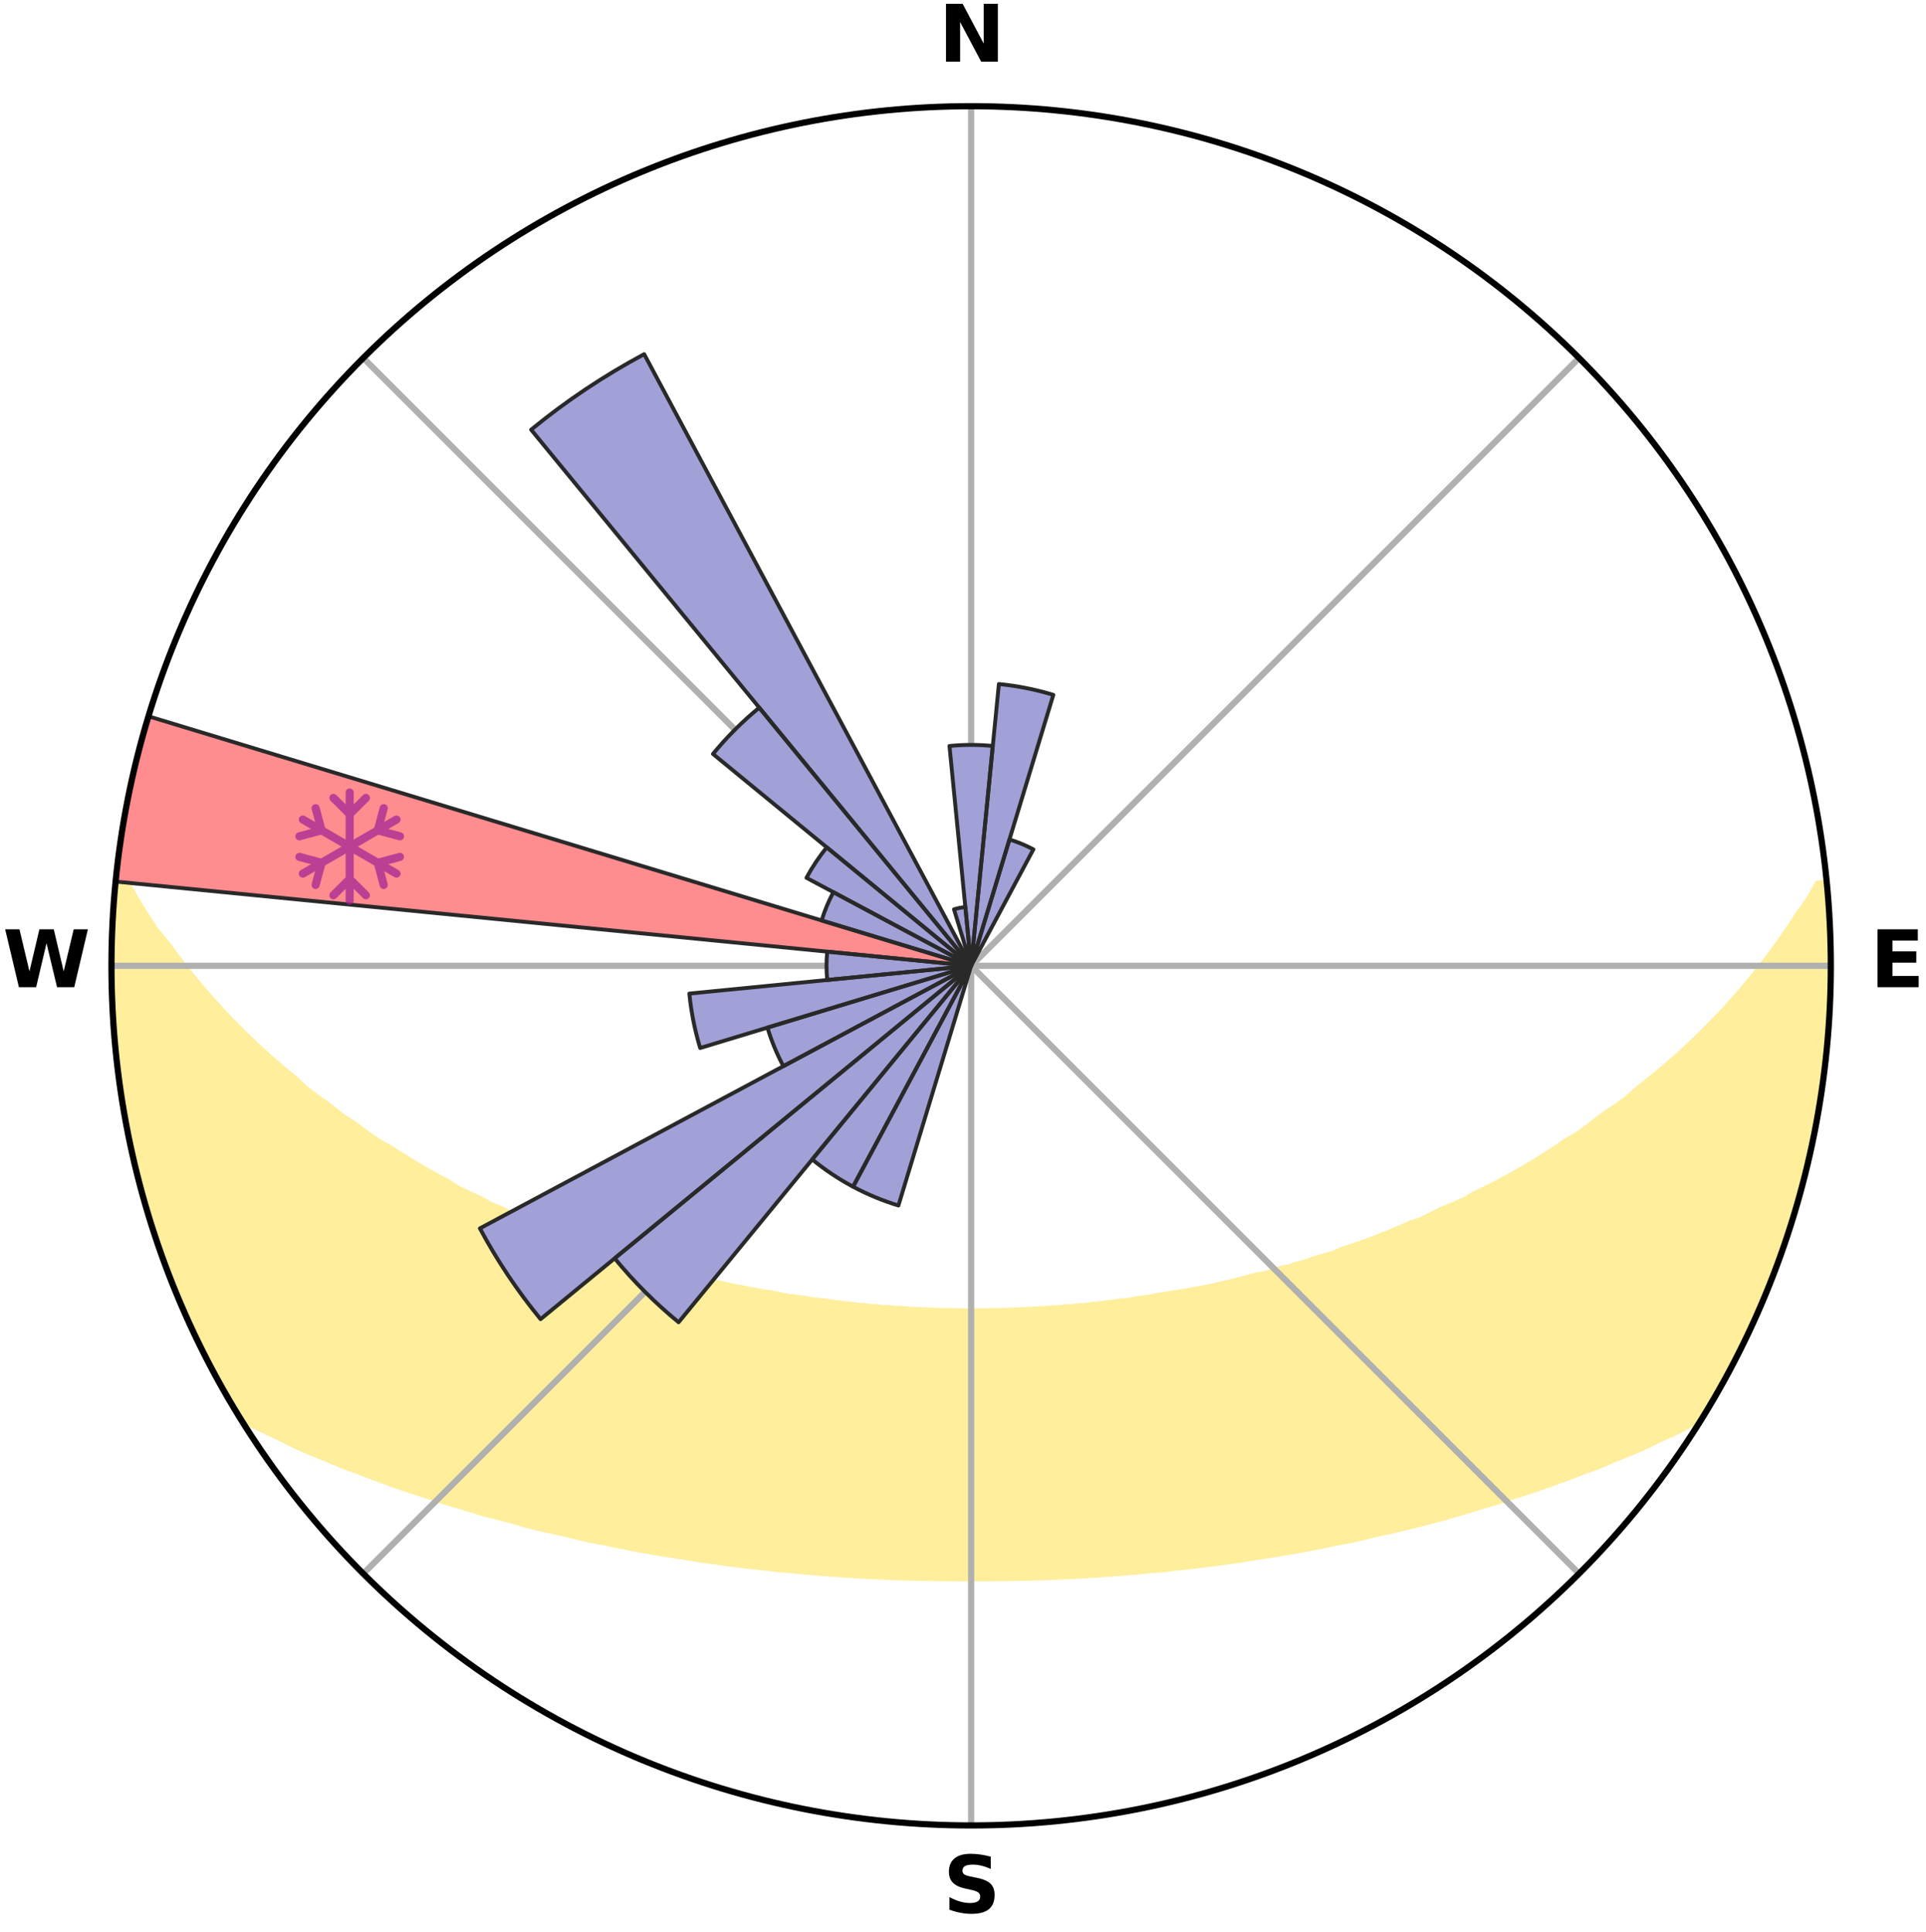 <?xml version="1.0" encoding="utf-8" standalone="no"?>
<!DOCTYPE svg PUBLIC "-//W3C//DTD SVG 1.1//EN"
  "http://www.w3.org/Graphics/SVG/1.1/DTD/svg11.dtd">
<svg xmlns:xlink="http://www.w3.org/1999/xlink" width="248.41pt" height="249.158pt" viewBox="0 0 248.41 249.158" xmlns="http://www.w3.org/2000/svg" version="1.1">
 <title>Ski Rose for Vitsi</title>
 <defs>
  <style type="text/css">*{stroke-linejoin: round; stroke-linecap: butt}</style>
 </defs>
 <g id="figure_1">
  <g id="patch_1">
   <path d="M 0 249.158 
L 248.41 249.158 
L 248.41 0 
L 0 0 
z
" style="fill: #ffffff"/>
  </g>
  <g id="axes_1">
   <g id="patch_2">
    <path d="M 236.135 124.579 
C 236.135 110.018 233.267 95.599 227.695 82.147 
C 222.122 68.695 213.955 56.471 203.659 46.175 
C 193.363 35.879 181.139 27.711 167.687 22.139 
C 154.235 16.567 139.815 13.699 125.255 13.699 
C 110.694 13.699 96.275 16.567 82.823 22.139 
C 69.371 27.711 57.147 35.879 46.851 46.175 
C 36.555 56.471 28.387 68.695 22.815 82.147 
C 17.243 95.599 14.375 110.018 14.375 124.579 
C 14.375 139.14 17.243 153.559 22.815 167.011 
C 28.387 180.463 36.555 192.687 46.851 202.983 
C 57.147 213.279 69.371 221.447 82.823 227.019 
C 96.275 232.591 110.694 235.459 125.255 235.459 
C 139.815 235.459 154.235 232.591 167.687 227.019 
C 181.139 221.447 193.363 213.279 203.659 202.983 
C 213.955 192.687 222.122 180.463 227.695 167.011 
C 233.267 153.559 236.135 139.14 236.135 124.579 
M 125.255 124.579 
C 125.255 124.579 125.255 124.579 125.255 124.579 
C 125.255 124.579 125.255 124.579 125.255 124.579 
C 125.255 124.579 125.255 124.579 125.255 124.579 
C 125.255 124.579 125.255 124.579 125.255 124.579 
C 125.255 124.579 125.255 124.579 125.255 124.579 
C 125.255 124.579 125.255 124.579 125.255 124.579 
C 125.255 124.579 125.255 124.579 125.255 124.579 
C 125.255 124.579 125.255 124.579 125.255 124.579 
C 125.255 124.579 125.255 124.579 125.255 124.579 
C 125.255 124.579 125.255 124.579 125.255 124.579 
C 125.255 124.579 125.255 124.579 125.255 124.579 
C 125.255 124.579 125.255 124.579 125.255 124.579 
C 125.255 124.579 125.255 124.579 125.255 124.579 
C 125.255 124.579 125.255 124.579 125.255 124.579 
C 125.255 124.579 125.255 124.579 125.255 124.579 
C 125.255 124.579 125.255 124.579 125.255 124.579 
z
" style="fill: #ffffff"/>
   </g>
   <g id="PolyCollection_1">
    <defs>
     <path id="m093df7d2dc" d="M 235.557 -135.2 
L 234.531 -135.101 
L 233.41 -133.091 
L 231.988 -131.107 
L 230.727 -129.184 
L 229.418 -127.307 
L 228.068 -125.476 
L 226.681 -123.694 
L 225.26 -121.96 
L 223.808 -120.276 
L 222.328 -118.642 
L 220.821 -117.058 
L 219.289 -115.525 
L 217.736 -114.042 
L 216.162 -112.611 
L 214.569 -111.231 
L 212.959 -109.902 
L 211.335 -108.625 
L 209.922 -107.353 
L 208.272 -106.175 
L 206.612 -105.047 
L 205.163 -103.913 
L 203.705 -102.823 
L 202.023 -101.839 
L 200.551 -100.838 
L 199.073 -99.88 
L 197.591 -98.964 
L 196.106 -98.089 
L 194.619 -97.256 
L 193.132 -96.463 
L 191.647 -95.711 
L 190.164 -94.998 
L 188.875 -94.234 
L 187.397 -93.596 
L 185.926 -92.996 
L 184.643 -92.334 
L 183.361 -91.704 
L 181.909 -91.207 
L 180.637 -90.641 
L 179.37 -90.104 
L 178.108 -89.596 
L 176.853 -89.117 
L 175.604 -88.665 
L 174.364 -88.24 
L 173.132 -87.841 
L 172.053 -87.354 
L 170.837 -87.004 
L 169.632 -86.678 
L 168.569 -86.258 
L 167.383 -85.976 
L 166.332 -85.598 
L 165.168 -85.357 
L 164.131 -85.018 
L 163.101 -84.698 
L 161.97 -84.512 
L 160.956 -84.226 
L 159.949 -83.958 
L 158.949 -83.705 
L 157.957 -83.467 
L 156.972 -83.244 
L 155.995 -83.036 
L 155.027 -82.84 
L 154.067 -82.657 
L 153.115 -82.487 
L 152.172 -82.327 
L 151.238 -82.179 
L 150.312 -82.041 
L 149.395 -81.912 
L 148.539 -81.694 
L 147.636 -81.585 
L 146.742 -81.483 
L 145.899 -81.298 
L 145.018 -81.212 
L 144.146 -81.133 
L 143.315 -80.977 
L 142.456 -80.91 
L 141.633 -80.773 
L 140.787 -80.718 
L 139.971 -80.597 
L 139.137 -80.552 
L 138.328 -80.446 
L 137.504 -80.41 
L 136.701 -80.319 
L 135.888 -80.289 
L 135.091 -80.211 
L 134.287 -80.187 
L 133.494 -80.122 
L 132.698 -80.102 
L 131.91 -80.049 
L 131.123 -80.003 
L 130.335 -79.99 
L 129.552 -79.955 
L 128.768 -79.945 
L 127.986 -79.92 
L 127.205 -79.902 
L 126.425 -79.897 
L 125.645 -79.889 
L 124.865 -79.89 
L 124.085 -79.899 
L 123.304 -79.907 
L 122.524 -79.926 
L 121.741 -79.936 
L 120.959 -79.966 
L 120.176 -80.002 
L 119.388 -80.018 
L 118.602 -80.065 
L 117.809 -80.083 
L 117.019 -80.142 
L 116.228 -80.209 
L 115.424 -80.235 
L 114.628 -80.314 
L 113.816 -80.346 
L 113.014 -80.439 
L 112.191 -80.478 
L 111.383 -80.584 
L 110.55 -80.631 
L 109.735 -80.754 
L 108.89 -80.81 
L 108.069 -80.949 
L 107.211 -81.017 
L 106.382 -81.175 
L 105.511 -81.256 
L 104.632 -81.343 
L 103.791 -81.529 
L 102.898 -81.632 
L 101.997 -81.743 
L 101.087 -81.862 
L 100.228 -82.091 
L 99.304 -82.231 
L 98.371 -82.38 
L 97.43 -82.541 
L 96.48 -82.712 
L 95.522 -82.896 
L 94.556 -83.092 
L 93.581 -83.301 
L 92.599 -83.525 
L 91.609 -83.763 
L 90.611 -84.016 
L 89.606 -84.285 
L 88.594 -84.571 
L 87.576 -84.874 
L 86.437 -85.078 
L 85.403 -85.417 
L 84.241 -85.658 
L 83.192 -86.036 
L 82.009 -86.318 
L 80.948 -86.737 
L 79.745 -87.064 
L 78.674 -87.527 
L 77.454 -87.901 
L 76.225 -88.299 
L 74.987 -88.724 
L 73.742 -89.175 
L 72.489 -89.654 
L 71.229 -90.161 
L 69.964 -90.697 
L 68.695 -91.263 
L 67.421 -91.859 
L 65.966 -92.388 
L 64.685 -93.048 
L 63.216 -93.648 
L 61.931 -94.375 
L 60.454 -95.048 
L 58.974 -95.759 
L 57.689 -96.593 
L 56.208 -97.381 
L 54.727 -98.21 
L 53.247 -99.08 
L 51.769 -99.991 
L 50.296 -100.945 
L 48.615 -101.877 
L 47.152 -102.919 
L 45.698 -104.004 
L 44.033 -105.079 
L 42.598 -106.254 
L 40.952 -107.427 
L 39.317 -108.651 
L 37.922 -109.965 
L 36.316 -111.287 
L 34.727 -112.661 
L 33.156 -114.086 
L 31.606 -115.562 
L 30.078 -117.088 
L 28.573 -118.666 
L 27.096 -120.293 
L 25.646 -121.971 
L 24.227 -123.697 
L 22.841 -125.473 
L 21.492 -127.296 
L 19.955 -129.177 
L 18.695 -131.097 
L 17.49 -133.06 
L 16.357 -135.065 
L 15.317 -137.105 
L 15.117 -137.128 
L 15.117 -137.128 
L 14.897 -135.205 
L 14.719 -133.278 
L 14.756 -131.337 
L 14.644 -129.408 
L 14.555 -127.478 
L 14.498 -125.546 
L 14.473 -123.612 
L 14.48 -121.678 
L 14.517 -119.744 
L 14.586 -117.81 
L 14.887 -115.893 
L 15.016 -113.964 
L 15.175 -112.037 
L 15.364 -110.112 
L 15.608 -108.192 
L 16.028 -106.301 
L 16.305 -104.386 
L 16.612 -102.475 
L 17.142 -100.611 
L 17.508 -98.711 
L 17.94 -96.826 
L 18.519 -94.979 
L 18.976 -93.098 
L 19.607 -91.268 
L 20.122 -89.402 
L 20.849 -87.607 
L 21.427 -85.759 
L 22.17 -83.973 
L 22.853 -82.163 
L 23.578 -80.369 
L 24.458 -78.643 
L 25.204 -76.857 
L 26.064 -75.124 
L 26.917 -73.388 
L 27.871 -71.704 
L 28.755 -69.982 
L 29.725 -68.308 
L 30.745 -66.663 
L 32.521 -65.501 
L 34.547 -64.541 
L 36.518 -63.592 
L 38.421 -62.641 
L 40.406 -61.794 
L 42.389 -60.994 
L 44.297 -60.182 
L 46.268 -59.467 
L 48.159 -58.733 
L 50.046 -58.04 
L 51.92 -57.38 
L 53.788 -56.76 
L 55.641 -56.17 
L 57.426 -55.556 
L 59.259 -55.034 
L 61.023 -54.483 
L 62.777 -53.961 
L 64.568 -53.523 
L 66.297 -53.057 
L 67.971 -52.563 
L 69.678 -52.149 
L 71.372 -51.76 
L 73.053 -51.394 
L 74.68 -50.993 
L 76.302 -50.619 
L 77.945 -50.318 
L 79.541 -49.981 
L 81.13 -49.669 
L 82.704 -49.37 
L 84.271 -49.096 
L 85.824 -48.833 
L 87.369 -48.592 
L 88.901 -48.361 
L 90.403 -48.103 
L 91.917 -47.908 
L 93.403 -47.682 
L 94.895 -47.507 
L 96.365 -47.309 
L 97.841 -47.166 
L 99.295 -46.994 
L 100.742 -46.835 
L 102.191 -46.717 
L 103.624 -46.58 
L 105.051 -46.455 
L 106.471 -46.341 
L 107.887 -46.237 
L 109.297 -46.143 
L 110.702 -46.059 
L 112.103 -45.984 
L 113.499 -45.918 
L 114.891 -45.861 
L 116.28 -45.812 
L 117.667 -45.771 
L 119.05 -45.739 
L 120.431 -45.714 
L 121.811 -45.695 
L 123.189 -45.687 
L 124.566 -45.685 
L 125.943 -45.683 
L 127.321 -45.683 
L 128.699 -45.691 
L 130.078 -45.719 
L 131.459 -45.744 
L 132.843 -45.777 
L 134.229 -45.817 
L 135.618 -45.866 
L 137.01 -45.923 
L 138.406 -45.989 
L 139.807 -46.064 
L 141.212 -46.149 
L 142.622 -46.243 
L 144.037 -46.347 
L 145.458 -46.461 
L 146.884 -46.586 
L 148.317 -46.723 
L 149.768 -46.833 
L 151.215 -46.992 
L 152.669 -47.165 
L 154.143 -47.315 
L 155.612 -47.514 
L 157.107 -47.681 
L 158.593 -47.908 
L 160.104 -48.11 
L 161.606 -48.368 
L 163.141 -48.592 
L 164.682 -48.84 
L 166.239 -49.096 
L 167.802 -49.377 
L 169.38 -49.669 
L 170.965 -49.988 
L 172.564 -50.319 
L 174.208 -50.62 
L 175.825 -50.999 
L 177.457 -51.395 
L 179.137 -51.761 
L 180.831 -52.15 
L 182.538 -52.564 
L 184.257 -53.003 
L 185.989 -53.469 
L 187.731 -53.962 
L 189.485 -54.484 
L 191.249 -55.036 
L 193.078 -55.562 
L 194.863 -56.176 
L 196.72 -56.762 
L 198.583 -57.386 
L 200.461 -58.042 
L 202.344 -58.739 
L 204.24 -59.469 
L 206.21 -60.184 
L 208.114 -60.999 
L 210.096 -61.8 
L 212.081 -62.646 
L 213.989 -63.594 
L 216.034 -64.494 
L 217.982 -65.506 
L 219.783 -66.652 
L 220.786 -68.307 
L 221.715 -70.004 
L 222.662 -71.691 
L 223.598 -73.385 
L 224.456 -75.119 
L 225.314 -76.853 
L 226.124 -78.61 
L 226.807 -80.423 
L 227.581 -82.194 
L 228.308 -83.985 
L 228.978 -85.799 
L 229.754 -87.574 
L 230.318 -89.425 
L 230.969 -91.247 
L 231.483 -93.113 
L 232.088 -94.952 
L 232.576 -96.824 
L 233.002 -98.711 
L 233.457 -100.591 
L 233.869 -102.481 
L 234.238 -104.38 
L 234.563 -106.287 
L 234.847 -108.2 
L 235.089 -110.119 
L 235.408 -112.029 
L 235.572 -113.957 
L 235.697 -115.887 
L 235.908 -117.811 
L 235.958 -119.746 
L 236.043 -121.678 
L 236.017 -123.612 
L 236.089 -125.546 
L 236.064 -127.481 
L 235.935 -129.411 
L 235.904 -131.347 
L 235.782 -133.278 
L 235.557 -135.2 
z
" style="stroke: #ffee9c"/>
    </defs>
    <g clip-path="url(#pb6f9f1a073)">
     <use xlink:href="#m093df7d2dc" x="0" y="249.158" style="fill: #ffee9c; stroke: #ffee9c"/>
    </g>
   </g>
   <g id="matplotlib.axis_1">
    <g id="xtick_1">
     <g id="line2d_1">
      <path d="M 125.255 124.579 
L 125.255 13.699 
" clip-path="url(#pb6f9f1a073)" style="fill: none; stroke: #b0b0b0; stroke-width: 0.8; stroke-linecap: square"/>
     </g>
     <g id="text_1">
      <!-- N -->
      <g transform="translate(121.07 7.958) scale(0.1 -0.1)">
       <defs>
        <path id="DejaVuSans-Bold-4e" d="M 588 4666 
L 1931 4666 
L 3628 1466 
L 3628 4666 
L 4769 4666 
L 4769 0 
L 3425 0 
L 1728 3200 
L 1728 0 
L 588 0 
L 588 4666 
z
" transform="scale(0.016)"/>
       </defs>
       <use xlink:href="#DejaVuSans-Bold-4e"/>
      </g>
     </g>
    </g>
    <g id="xtick_2">
     <g id="line2d_2">
      <path d="M 125.255 124.579 
L 203.659 46.175 
" clip-path="url(#pb6f9f1a073)" style="fill: none; stroke: #b0b0b0; stroke-width: 0.8; stroke-linecap: square"/>
     </g>
    </g>
    <g id="xtick_3">
     <g id="line2d_3">
      <path d="M 125.255 124.579 
L 236.135 124.579 
" clip-path="url(#pb6f9f1a073)" style="fill: none; stroke: #b0b0b0; stroke-width: 0.8; stroke-linecap: square"/>
     </g>
     <g id="text_2">
      <!-- E -->
      <g transform="translate(241.219 127.338) scale(0.1 -0.1)">
       <defs>
        <path id="DejaVuSans-Bold-45" d="M 588 4666 
L 3834 4666 
L 3834 3756 
L 1791 3756 
L 1791 2888 
L 3713 2888 
L 3713 1978 
L 1791 1978 
L 1791 909 
L 3903 909 
L 3903 0 
L 588 0 
L 588 4666 
z
" transform="scale(0.016)"/>
       </defs>
       <use xlink:href="#DejaVuSans-Bold-45"/>
      </g>
     </g>
    </g>
    <g id="xtick_4">
     <g id="line2d_4">
      <path d="M 125.255 124.579 
L 203.659 202.983 
" clip-path="url(#pb6f9f1a073)" style="fill: none; stroke: #b0b0b0; stroke-width: 0.8; stroke-linecap: square"/>
     </g>
    </g>
    <g id="xtick_5">
     <g id="line2d_5">
      <path d="M 125.255 124.579 
L 125.255 235.459 
" clip-path="url(#pb6f9f1a073)" style="fill: none; stroke: #b0b0b0; stroke-width: 0.8; stroke-linecap: square"/>
     </g>
     <g id="text_3">
      <!-- S -->
      <g transform="translate(121.654 246.718) scale(0.1 -0.1)">
       <defs>
        <path id="DejaVuSans-Bold-53" d="M 3834 4519 
L 3834 3531 
Q 3450 3703 3084 3790 
Q 2719 3878 2394 3878 
Q 1963 3878 1756 3759 
Q 1550 3641 1550 3391 
Q 1550 3203 1689 3098 
Q 1828 2994 2194 2919 
L 2706 2816 
Q 3484 2659 3812 2340 
Q 4141 2022 4141 1434 
Q 4141 663 3683 286 
Q 3225 -91 2284 -91 
Q 1841 -91 1394 -6 
Q 947 78 500 244 
L 500 1259 
Q 947 1022 1364 901 
Q 1781 781 2169 781 
Q 2563 781 2772 912 
Q 2981 1044 2981 1288 
Q 2981 1506 2839 1625 
Q 2697 1744 2272 1838 
L 1806 1941 
Q 1106 2091 782 2419 
Q 459 2747 459 3303 
Q 459 4000 909 4375 
Q 1359 4750 2203 4750 
Q 2588 4750 2994 4692 
Q 3400 4634 3834 4519 
z
" transform="scale(0.016)"/>
       </defs>
       <use xlink:href="#DejaVuSans-Bold-53"/>
      </g>
     </g>
    </g>
    <g id="xtick_6">
     <g id="line2d_6">
      <path d="M 125.255 124.579 
L 46.851 202.983 
" clip-path="url(#pb6f9f1a073)" style="fill: none; stroke: #b0b0b0; stroke-width: 0.8; stroke-linecap: square"/>
     </g>
    </g>
    <g id="xtick_7">
     <g id="line2d_7">
      <path d="M 125.255 124.579 
L 14.375 124.579 
" clip-path="url(#pb6f9f1a073)" style="fill: none; stroke: #b0b0b0; stroke-width: 0.8; stroke-linecap: square"/>
     </g>
     <g id="text_4">
      <!-- W -->
      <g transform="translate(0.36 127.338) scale(0.1 -0.1)">
       <defs>
        <path id="DejaVuSans-Bold-57" d="M 191 4666 
L 1344 4666 
L 2150 1275 
L 2950 4666 
L 4109 4666 
L 4909 1275 
L 5716 4666 
L 6859 4666 
L 5759 0 
L 4372 0 
L 3525 3547 
L 2688 0 
L 1300 0 
L 191 4666 
z
" transform="scale(0.016)"/>
       </defs>
       <use xlink:href="#DejaVuSans-Bold-57"/>
      </g>
     </g>
    </g>
    <g id="xtick_8">
     <g id="line2d_8">
      <path d="M 125.255 124.579 
L 46.851 46.175 
" clip-path="url(#pb6f9f1a073)" style="fill: none; stroke: #b0b0b0; stroke-width: 0.8; stroke-linecap: square"/>
     </g>
    </g>
   </g>
   <g id="matplotlib.axis_2"/>
   <g id="patch_3">
    <path d="M 125.255 124.579 
C 125.255 124.579 125.255 124.579 125.255 124.579 
C 125.255 124.579 125.255 124.579 125.255 124.579 
L 125.255 124.579 
C 125.255 124.579 125.255 124.579 125.255 124.579 
C 125.255 124.579 125.255 124.579 125.255 124.579 
z
" clip-path="url(#pb6f9f1a073)" style="fill: #d9d9d9"/>
   </g>
   <g id="patch_4">
    <path d="M 125.255 124.579 
C 125.255 124.579 125.255 124.579 125.255 124.579 
C 125.255 124.579 125.255 124.579 125.255 124.579 
L 125.255 124.579 
C 125.255 124.579 125.255 124.579 125.255 124.579 
C 125.255 124.579 125.255 124.579 125.255 124.579 
z
" clip-path="url(#pb6f9f1a073)" style="fill: #d9d9d9"/>
   </g>
   <g id="patch_5">
    <path d="M 125.255 124.579 
C 125.255 124.579 125.255 124.579 125.255 124.579 
C 125.255 124.579 125.255 124.579 125.255 124.579 
L 125.255 124.579 
C 125.255 124.579 125.255 124.579 125.255 124.579 
C 125.255 124.579 125.255 124.579 125.255 124.579 
z
" clip-path="url(#pb6f9f1a073)" style="fill: #d9d9d9"/>
   </g>
   <g id="patch_6">
    <path d="M 125.255 124.579 
C 125.255 124.579 125.255 124.579 125.255 124.579 
C 125.255 124.579 125.255 124.579 125.255 124.579 
L 125.255 124.579 
C 125.255 124.579 125.255 124.579 125.255 124.579 
C 125.255 124.579 125.255 124.579 125.255 124.579 
z
" clip-path="url(#pb6f9f1a073)" style="fill: #d9d9d9"/>
   </g>
   <g id="patch_7">
    <path d="M 125.255 124.579 
C 125.255 124.579 125.255 124.579 125.255 124.579 
C 125.255 124.579 125.255 124.579 125.255 124.579 
L 125.255 124.579 
C 125.255 124.579 125.255 124.579 125.255 124.579 
C 125.255 124.579 125.255 124.579 125.255 124.579 
z
" clip-path="url(#pb6f9f1a073)" style="fill: #d9d9d9"/>
   </g>
   <g id="patch_8">
    <path d="M 125.255 124.579 
C 125.255 124.579 125.255 124.579 125.255 124.579 
C 125.255 124.579 125.255 124.579 125.255 124.579 
L 125.255 124.579 
C 125.255 124.579 125.255 124.579 125.255 124.579 
C 125.255 124.579 125.255 124.579 125.255 124.579 
z
" clip-path="url(#pb6f9f1a073)" style="fill: #d9d9d9"/>
   </g>
   <g id="patch_9">
    <path d="M 125.255 124.579 
C 125.255 124.579 125.255 124.579 125.255 124.579 
C 125.255 124.579 125.255 124.579 125.255 124.579 
L 125.255 124.579 
C 125.255 124.579 125.255 124.579 125.255 124.579 
C 125.255 124.579 125.255 124.579 125.255 124.579 
z
" clip-path="url(#pb6f9f1a073)" style="fill: #d9d9d9"/>
   </g>
   <g id="patch_10">
    <path d="M 125.255 124.579 
C 125.255 124.579 125.255 124.579 125.255 124.579 
C 125.255 124.579 125.255 124.579 125.255 124.579 
L 125.255 124.579 
C 125.255 124.579 125.255 124.579 125.255 124.579 
C 125.255 124.579 125.255 124.579 125.255 124.579 
z
" clip-path="url(#pb6f9f1a073)" style="fill: #d9d9d9"/>
   </g>
   <g id="patch_11">
    <path d="M 125.255 124.579 
C 125.255 124.579 125.255 124.579 125.255 124.579 
C 125.255 124.579 125.255 124.579 125.255 124.579 
L 125.255 124.579 
C 125.255 124.579 125.255 124.579 125.255 124.579 
C 125.255 124.579 125.255 124.579 125.255 124.579 
z
" clip-path="url(#pb6f9f1a073)" style="fill: #d9d9d9"/>
   </g>
   <g id="patch_12">
    <path d="M 125.255 124.579 
C 125.255 124.579 125.255 124.579 125.255 124.579 
C 125.255 124.579 125.255 124.579 125.255 124.579 
L 125.255 124.579 
C 125.255 124.579 125.255 124.579 125.255 124.579 
C 125.255 124.579 125.255 124.579 125.255 124.579 
z
" clip-path="url(#pb6f9f1a073)" style="fill: #d9d9d9"/>
   </g>
   <g id="patch_13">
    <path d="M 125.255 124.579 
C 125.255 124.579 125.255 124.579 125.255 124.579 
C 125.255 124.579 125.255 124.579 125.255 124.579 
L 125.255 124.579 
C 125.255 124.579 125.255 124.579 125.255 124.579 
C 125.255 124.579 125.255 124.579 125.255 124.579 
z
" clip-path="url(#pb6f9f1a073)" style="fill: #d9d9d9"/>
   </g>
   <g id="patch_14">
    <path d="M 125.255 124.579 
C 125.255 124.579 125.255 124.579 125.255 124.579 
C 125.255 124.579 125.255 124.579 125.255 124.579 
L 125.255 124.579 
C 125.255 124.579 125.255 124.579 125.255 124.579 
C 125.255 124.579 125.255 124.579 125.255 124.579 
z
" clip-path="url(#pb6f9f1a073)" style="fill: #d9d9d9"/>
   </g>
   <g id="patch_15">
    <path d="M 125.255 124.579 
C 125.255 124.579 125.255 124.579 125.255 124.579 
C 125.255 124.579 125.255 124.579 125.255 124.579 
L 125.255 124.579 
C 125.255 124.579 125.255 124.579 125.255 124.579 
C 125.255 124.579 125.255 124.579 125.255 124.579 
z
" clip-path="url(#pb6f9f1a073)" style="fill: #d9d9d9"/>
   </g>
   <g id="patch_16">
    <path d="M 125.255 124.579 
C 125.255 124.579 125.255 124.579 125.255 124.579 
C 125.255 124.579 125.255 124.579 125.255 124.579 
L 125.255 124.579 
C 125.255 124.579 125.255 124.579 125.255 124.579 
C 125.255 124.579 125.255 124.579 125.255 124.579 
z
" clip-path="url(#pb6f9f1a073)" style="fill: #d9d9d9"/>
   </g>
   <g id="patch_17">
    <path d="M 125.255 124.579 
C 125.255 124.579 125.255 124.579 125.255 124.579 
C 125.255 124.579 125.255 124.579 125.255 124.579 
L 125.255 124.579 
C 125.255 124.579 125.255 124.579 125.255 124.579 
C 125.255 124.579 125.255 124.579 125.255 124.579 
z
" clip-path="url(#pb6f9f1a073)" style="fill: #d9d9d9"/>
   </g>
   <g id="patch_18">
    <path d="M 125.255 124.579 
C 125.255 124.579 125.255 124.579 125.255 124.579 
C 125.255 124.579 125.255 124.579 125.255 124.579 
L 125.255 124.579 
C 125.255 124.579 125.255 124.579 125.255 124.579 
C 125.255 124.579 125.255 124.579 125.255 124.579 
z
" clip-path="url(#pb6f9f1a073)" style="fill: #d9d9d9"/>
   </g>
   <g id="patch_19">
    <path d="M 125.255 124.579 
C 125.255 124.579 125.255 124.579 125.255 124.579 
C 125.255 124.579 125.255 124.579 125.255 124.579 
L 125.255 124.579 
C 125.255 124.579 125.255 124.579 125.255 124.579 
C 125.255 124.579 125.255 124.579 125.255 124.579 
z
" clip-path="url(#pb6f9f1a073)" style="fill: #d9d9d9"/>
   </g>
   <g id="patch_20">
    <path d="M 125.255 124.579 
C 125.255 124.579 125.255 124.579 125.255 124.579 
C 125.255 124.579 125.255 124.579 125.255 124.579 
L 125.255 124.579 
C 125.255 124.579 125.255 124.579 125.255 124.579 
C 125.255 124.579 125.255 124.579 125.255 124.579 
z
" clip-path="url(#pb6f9f1a073)" style="fill: #d9d9d9"/>
   </g>
   <g id="patch_21">
    <path d="M 125.255 124.579 
C 125.255 124.579 125.255 124.579 125.255 124.579 
C 125.255 124.579 125.255 124.579 125.255 124.579 
L 125.255 124.579 
C 125.255 124.579 125.255 124.579 125.255 124.579 
C 125.255 124.579 125.255 124.579 125.255 124.579 
z
" clip-path="url(#pb6f9f1a073)" style="fill: #d9d9d9"/>
   </g>
   <g id="patch_22">
    <path d="M 125.255 124.579 
C 125.255 124.579 125.255 124.579 125.255 124.579 
C 125.255 124.579 125.255 124.579 125.255 124.579 
L 125.255 124.579 
C 125.255 124.579 125.255 124.579 125.255 124.579 
C 125.255 124.579 125.255 124.579 125.255 124.579 
z
" clip-path="url(#pb6f9f1a073)" style="fill: #d9d9d9"/>
   </g>
   <g id="patch_23">
    <path d="M 125.255 124.579 
C 125.255 124.579 125.255 124.579 125.255 124.579 
C 125.255 124.579 125.255 124.579 125.255 124.579 
L 125.255 124.579 
C 125.255 124.579 125.255 124.579 125.255 124.579 
C 125.255 124.579 125.255 124.579 125.255 124.579 
z
" clip-path="url(#pb6f9f1a073)" style="fill: #d9d9d9"/>
   </g>
   <g id="patch_24">
    <path d="M 125.255 124.579 
C 125.255 124.579 125.255 124.579 125.255 124.579 
C 125.255 124.579 125.255 124.579 125.255 124.579 
L 125.255 124.579 
C 125.255 124.579 125.255 124.579 125.255 124.579 
C 125.255 124.579 125.255 124.579 125.255 124.579 
z
" clip-path="url(#pb6f9f1a073)" style="fill: #d9d9d9"/>
   </g>
   <g id="patch_25">
    <path d="M 125.255 124.579 
C 125.255 124.579 125.255 124.579 125.255 124.579 
C 125.255 124.579 125.255 124.579 125.255 124.579 
L 125.255 124.579 
C 125.255 124.579 125.255 124.579 125.255 124.579 
C 125.255 124.579 125.255 124.579 125.255 124.579 
z
" clip-path="url(#pb6f9f1a073)" style="fill: #d9d9d9"/>
   </g>
   <g id="patch_26">
    <path d="M 125.255 124.579 
C 125.255 124.579 125.255 124.579 125.255 124.579 
C 125.255 124.579 125.255 124.579 125.255 124.579 
L 125.255 124.579 
C 125.255 124.579 125.255 124.579 125.255 124.579 
C 125.255 124.579 125.255 124.579 125.255 124.579 
z
" clip-path="url(#pb6f9f1a073)" style="fill: #d9d9d9"/>
   </g>
   <g id="patch_27">
    <path d="M 125.255 124.579 
C 125.255 124.579 125.255 124.579 125.255 124.579 
C 125.255 124.579 125.255 124.579 125.255 124.579 
L 125.255 124.579 
C 125.255 124.579 125.255 124.579 125.255 124.579 
C 125.255 124.579 125.255 124.579 125.255 124.579 
z
" clip-path="url(#pb6f9f1a073)" style="fill: #d9d9d9"/>
   </g>
   <g id="patch_28">
    <path d="M 125.255 124.579 
C 125.255 124.579 125.255 124.579 125.255 124.579 
C 125.255 124.579 125.255 124.579 125.255 124.579 
L 125.255 124.579 
C 125.255 124.579 125.255 124.579 125.255 124.579 
C 125.255 124.579 125.255 124.579 125.255 124.579 
z
" clip-path="url(#pb6f9f1a073)" style="fill: #d9d9d9"/>
   </g>
   <g id="patch_29">
    <path d="M 125.255 124.579 
C 125.255 124.579 125.255 124.579 125.255 124.579 
C 125.255 124.579 125.255 124.579 125.255 124.579 
L 125.255 124.579 
C 125.255 124.579 125.255 124.579 125.255 124.579 
C 125.255 124.579 125.255 124.579 125.255 124.579 
z
" clip-path="url(#pb6f9f1a073)" style="fill: #d9d9d9"/>
   </g>
   <g id="patch_30">
    <path d="M 125.255 124.579 
C 125.255 124.579 125.255 124.579 125.255 124.579 
C 125.255 124.579 125.255 124.579 125.255 124.579 
L 125.255 124.579 
C 125.255 124.579 125.255 124.579 125.255 124.579 
C 125.255 124.579 125.255 124.579 125.255 124.579 
z
" clip-path="url(#pb6f9f1a073)" style="fill: #d9d9d9"/>
   </g>
   <g id="patch_31">
    <path d="M 125.255 124.579 
C 125.255 124.579 125.255 124.579 125.255 124.579 
C 125.255 124.579 125.255 124.579 125.255 124.579 
L 125.255 124.579 
C 125.255 124.579 125.255 124.579 125.255 124.579 
C 125.255 124.579 125.255 124.579 125.255 124.579 
z
" clip-path="url(#pb6f9f1a073)" style="fill: #d9d9d9"/>
   </g>
   <g id="patch_32">
    <path d="M 125.255 124.579 
C 125.255 124.579 125.255 124.579 125.255 124.579 
C 125.255 124.579 125.255 124.579 125.255 124.579 
L 125.255 124.579 
C 125.255 124.579 125.255 124.579 125.255 124.579 
C 125.255 124.579 125.255 124.579 125.255 124.579 
z
" clip-path="url(#pb6f9f1a073)" style="fill: #d9d9d9"/>
   </g>
   <g id="patch_33">
    <path d="M 125.255 124.579 
C 125.255 124.579 125.255 124.579 125.255 124.579 
C 125.255 124.579 125.255 124.579 125.255 124.579 
L 125.255 124.579 
C 125.255 124.579 125.255 124.579 125.255 124.579 
C 125.255 124.579 125.255 124.579 125.255 124.579 
z
" clip-path="url(#pb6f9f1a073)" style="fill: #d9d9d9"/>
   </g>
   <g id="patch_34">
    <path d="M 125.255 124.579 
C 125.255 124.579 125.255 124.579 125.255 124.579 
C 125.255 124.579 125.255 124.579 125.255 124.579 
L 125.255 124.579 
C 125.255 124.579 125.255 124.579 125.255 124.579 
C 125.255 124.579 125.255 124.579 125.255 124.579 
z
" clip-path="url(#pb6f9f1a073)" style="fill: #d9d9d9"/>
   </g>
   <g id="patch_35">
    <path d="M 125.255 124.579 
C 125.255 124.579 125.255 124.579 125.255 124.579 
C 125.255 124.579 125.255 124.579 125.255 124.579 
L 128.048 96.223 
C 127.12 96.131 126.187 96.085 125.255 96.085 
C 124.322 96.085 123.39 96.131 122.462 96.223 
z
" clip-path="url(#pb6f9f1a073)" style="fill: #a1a1d8"/>
   </g>
   <g id="patch_36">
    <path d="M 125.255 124.579 
C 125.255 124.579 125.255 124.579 125.255 124.579 
C 125.255 124.579 125.255 124.579 125.255 124.579 
L 135.856 89.63 
C 134.713 89.283 133.552 88.992 132.38 88.759 
C 131.207 88.526 130.024 88.351 128.835 88.233 
z
" clip-path="url(#pb6f9f1a073)" style="fill: #a1a1d8"/>
   </g>
   <g id="patch_37">
    <path d="M 125.255 124.579 
C 125.255 124.579 125.255 124.579 125.255 124.579 
C 125.255 124.579 125.255 124.579 125.255 124.579 
L 133.282 109.561 
C 132.79 109.299 132.286 109.06 131.771 108.847 
C 131.256 108.634 130.731 108.446 130.198 108.284 
z
" clip-path="url(#pb6f9f1a073)" style="fill: #a1a1d8"/>
   </g>
   <g id="patch_38">
    <path d="M 125.255 124.579 
C 125.255 124.579 125.255 124.579 125.255 124.579 
C 125.255 124.579 125.255 124.579 125.255 124.579 
L 125.255 124.579 
C 125.255 124.579 125.255 124.579 125.255 124.579 
C 125.255 124.579 125.255 124.579 125.255 124.579 
z
" clip-path="url(#pb6f9f1a073)" style="fill: #a1a1d8"/>
   </g>
   <g id="patch_39">
    <path d="M 125.255 124.579 
C 125.255 124.579 125.255 124.579 125.255 124.579 
C 125.255 124.579 125.255 124.579 125.255 124.579 
L 125.255 124.579 
C 125.255 124.579 125.255 124.579 125.255 124.579 
C 125.255 124.579 125.255 124.579 125.255 124.579 
z
" clip-path="url(#pb6f9f1a073)" style="fill: #a1a1d8"/>
   </g>
   <g id="patch_40">
    <path d="M 125.255 124.579 
C 125.255 124.579 125.255 124.579 125.255 124.579 
C 125.255 124.579 125.255 124.579 125.255 124.579 
L 125.255 124.579 
C 125.255 124.579 125.255 124.579 125.255 124.579 
C 125.255 124.579 125.255 124.579 125.255 124.579 
z
" clip-path="url(#pb6f9f1a073)" style="fill: #a1a1d8"/>
   </g>
   <g id="patch_41">
    <path d="M 125.255 124.579 
C 125.255 124.579 125.255 124.579 125.255 124.579 
C 125.255 124.579 125.255 124.579 125.255 124.579 
L 125.255 124.579 
C 125.255 124.579 125.255 124.579 125.255 124.579 
C 125.255 124.579 125.255 124.579 125.255 124.579 
z
" clip-path="url(#pb6f9f1a073)" style="fill: #a1a1d8"/>
   </g>
   <g id="patch_42">
    <path d="M 125.255 124.579 
C 125.255 124.579 125.255 124.579 125.255 124.579 
C 125.255 124.579 125.255 124.579 125.255 124.579 
L 125.255 124.579 
C 125.255 124.579 125.255 124.579 125.255 124.579 
C 125.255 124.579 125.255 124.579 125.255 124.579 
z
" clip-path="url(#pb6f9f1a073)" style="fill: #a1a1d8"/>
   </g>
   <g id="patch_43">
    <path d="M 125.255 124.579 
C 125.255 124.579 125.255 124.579 125.255 124.579 
C 125.255 124.579 125.255 124.579 125.255 124.579 
L 125.255 124.579 
C 125.255 124.579 125.255 124.579 125.255 124.579 
C 125.255 124.579 125.255 124.579 125.255 124.579 
z
" clip-path="url(#pb6f9f1a073)" style="fill: #a1a1d8"/>
   </g>
   <g id="patch_44">
    <path d="M 125.255 124.579 
C 125.255 124.579 125.255 124.579 125.255 124.579 
C 125.255 124.579 125.255 124.579 125.255 124.579 
L 125.255 124.579 
C 125.255 124.579 125.255 124.579 125.255 124.579 
C 125.255 124.579 125.255 124.579 125.255 124.579 
z
" clip-path="url(#pb6f9f1a073)" style="fill: #a1a1d8"/>
   </g>
   <g id="patch_45">
    <path d="M 125.255 124.579 
C 125.255 124.579 125.255 124.579 125.255 124.579 
C 125.255 124.579 125.255 124.579 125.255 124.579 
L 125.255 124.579 
C 125.255 124.579 125.255 124.579 125.255 124.579 
C 125.255 124.579 125.255 124.579 125.255 124.579 
z
" clip-path="url(#pb6f9f1a073)" style="fill: #a1a1d8"/>
   </g>
   <g id="patch_46">
    <path d="M 125.255 124.579 
C 125.255 124.579 125.255 124.579 125.255 124.579 
C 125.255 124.579 125.255 124.579 125.255 124.579 
L 125.255 124.579 
C 125.255 124.579 125.255 124.579 125.255 124.579 
C 125.255 124.579 125.255 124.579 125.255 124.579 
z
" clip-path="url(#pb6f9f1a073)" style="fill: #a1a1d8"/>
   </g>
   <g id="patch_47">
    <path d="M 125.255 124.579 
C 125.255 124.579 125.255 124.579 125.255 124.579 
C 125.255 124.579 125.255 124.579 125.255 124.579 
L 125.255 124.579 
C 125.255 124.579 125.255 124.579 125.255 124.579 
C 125.255 124.579 125.255 124.579 125.255 124.579 
z
" clip-path="url(#pb6f9f1a073)" style="fill: #a1a1d8"/>
   </g>
   <g id="patch_48">
    <path d="M 125.255 124.579 
C 125.255 124.579 125.255 124.579 125.255 124.579 
C 125.255 124.579 125.255 124.579 125.255 124.579 
L 125.255 124.579 
C 125.255 124.579 125.255 124.579 125.255 124.579 
C 125.255 124.579 125.255 124.579 125.255 124.579 
z
" clip-path="url(#pb6f9f1a073)" style="fill: #a1a1d8"/>
   </g>
   <g id="patch_49">
    <path d="M 125.255 124.579 
C 125.255 124.579 125.255 124.579 125.255 124.579 
C 125.255 124.579 125.255 124.579 125.255 124.579 
L 125.255 124.579 
C 125.255 124.579 125.255 124.579 125.255 124.579 
C 125.255 124.579 125.255 124.579 125.255 124.579 
z
" clip-path="url(#pb6f9f1a073)" style="fill: #a1a1d8"/>
   </g>
   <g id="patch_50">
    <path d="M 125.255 124.579 
C 125.255 124.579 125.255 124.579 125.255 124.579 
C 125.255 124.579 125.255 124.579 125.255 124.579 
L 125.255 124.579 
C 125.255 124.579 125.255 124.579 125.255 124.579 
C 125.255 124.579 125.255 124.579 125.255 124.579 
z
" clip-path="url(#pb6f9f1a073)" style="fill: #a1a1d8"/>
   </g>
   <g id="patch_51">
    <path d="M 125.255 124.579 
C 125.255 124.579 125.255 124.579 125.255 124.579 
C 125.255 124.579 125.255 124.579 125.255 124.579 
L 125.255 124.579 
C 125.255 124.579 125.255 124.579 125.255 124.579 
C 125.255 124.579 125.255 124.579 125.255 124.579 
z
" clip-path="url(#pb6f9f1a073)" style="fill: #a1a1d8"/>
   </g>
   <g id="patch_52">
    <path d="M 125.255 124.579 
C 125.255 124.579 125.255 124.579 125.255 124.579 
C 125.255 124.579 125.255 124.579 125.255 124.579 
L 125.255 124.579 
C 125.255 124.579 125.255 124.579 125.255 124.579 
C 125.255 124.579 125.255 124.579 125.255 124.579 
z
" clip-path="url(#pb6f9f1a073)" style="fill: #a1a1d8"/>
   </g>
   <g id="patch_53">
    <path d="M 125.255 124.579 
C 125.255 124.579 125.255 124.579 125.255 124.579 
C 125.255 124.579 125.255 124.579 125.255 124.579 
L 110.025 153.073 
C 110.957 153.571 111.914 154.024 112.891 154.429 
C 113.868 154.833 114.864 155.19 115.876 155.497 
z
" clip-path="url(#pb6f9f1a073)" style="fill: #a1a1d8"/>
   </g>
   <g id="patch_54">
    <path d="M 125.255 124.579 
C 125.255 124.579 125.255 124.579 125.255 124.579 
C 125.255 124.579 125.255 124.579 125.255 124.579 
L 104.758 149.554 
C 105.576 150.225 106.426 150.855 107.305 151.443 
C 108.184 152.03 109.092 152.574 110.025 153.073 
z
" clip-path="url(#pb6f9f1a073)" style="fill: #a1a1d8"/>
   </g>
   <g id="patch_55">
    <path d="M 125.255 124.579 
C 125.255 124.579 125.255 124.579 125.255 124.579 
C 125.255 124.579 125.255 124.579 125.255 124.579 
L 79.278 162.311 
C 80.513 163.816 81.822 165.259 83.198 166.636 
C 84.575 168.012 86.018 169.321 87.523 170.556 
z
" clip-path="url(#pb6f9f1a073)" style="fill: #a1a1d8"/>
   </g>
   <g id="patch_56">
    <path d="M 125.255 124.579 
C 125.255 124.579 125.255 124.579 125.255 124.579 
C 125.255 124.579 125.255 124.579 125.255 124.579 
L 61.896 158.445 
C 63.004 160.519 64.214 162.537 65.52 164.493 
C 66.827 166.448 68.228 168.338 69.72 170.155 
z
" clip-path="url(#pb6f9f1a073)" style="fill: #a1a1d8"/>
   </g>
   <g id="patch_57">
    <path d="M 125.255 124.579 
C 125.255 124.579 125.255 124.579 125.255 124.579 
C 125.255 124.579 125.255 124.579 125.255 124.579 
L 98.98 132.549 
C 99.241 133.409 99.544 134.256 99.888 135.086 
C 100.232 135.917 100.616 136.73 101.04 137.522 
z
" clip-path="url(#pb6f9f1a073)" style="fill: #a1a1d8"/>
   </g>
   <g id="patch_58">
    <path d="M 125.255 124.579 
C 125.255 124.579 125.255 124.579 125.255 124.579 
C 125.255 124.579 125.255 124.579 125.255 124.579 
L 88.909 128.159 
C 89.026 129.348 89.202 130.532 89.435 131.704 
C 89.668 132.876 89.959 134.037 90.306 135.181 
z
" clip-path="url(#pb6f9f1a073)" style="fill: #a1a1d8"/>
   </g>
   <g id="patch_59">
    <path d="M 125.255 124.579 
C 125.255 124.579 125.255 124.579 125.255 124.579 
C 125.255 124.579 125.255 124.579 125.255 124.579 
L 106.691 122.751 
C 106.631 123.358 106.601 123.969 106.601 124.579 
C 106.601 125.19 106.631 125.8 106.691 126.407 
z
" clip-path="url(#pb6f9f1a073)" style="fill: #a1a1d8"/>
   </g>
   <g id="patch_60">
    <path d="M 125.255 124.579 
C 125.255 124.579 125.255 124.579 125.255 124.579 
C 125.255 124.579 125.255 124.579 125.255 124.579 
L 125.255 124.579 
C 125.255 124.579 125.255 124.579 125.255 124.579 
C 125.255 124.579 125.255 124.579 125.255 124.579 
z
" clip-path="url(#pb6f9f1a073)" style="fill: #a1a1d8"/>
   </g>
   <g id="patch_61">
    <path d="M 125.255 124.579 
C 125.255 124.579 125.255 124.579 125.255 124.579 
C 125.255 124.579 125.255 124.579 125.255 124.579 
L 107.486 115.081 
C 107.175 115.663 106.893 116.259 106.64 116.869 
C 106.388 117.478 106.166 118.099 105.974 118.73 
z
" clip-path="url(#pb6f9f1a073)" style="fill: #a1a1d8"/>
   </g>
   <g id="patch_62">
    <path d="M 125.255 124.579 
C 125.255 124.579 125.255 124.579 125.255 124.579 
C 125.255 124.579 125.255 124.579 125.255 124.579 
L 106.64 109.302 
C 106.139 109.911 105.67 110.545 105.232 111.2 
C 104.794 111.855 104.388 112.532 104.017 113.227 
z
" clip-path="url(#pb6f9f1a073)" style="fill: #a1a1d8"/>
   </g>
   <g id="patch_63">
    <path d="M 125.255 124.579 
C 125.255 124.579 125.255 124.579 125.255 124.579 
C 125.255 124.579 125.255 124.579 125.255 124.579 
L 97.926 91.279 
C 96.836 92.173 95.791 93.121 94.794 94.118 
C 93.797 95.115 92.849 96.16 91.955 97.25 
z
" clip-path="url(#pb6f9f1a073)" style="fill: #a1a1d8"/>
   </g>
   <g id="patch_64">
    <path d="M 125.255 124.579 
C 125.255 124.579 125.255 124.579 125.255 124.579 
C 125.255 124.579 125.255 124.579 125.255 124.579 
L 83.084 45.683 
C 80.502 47.063 77.989 48.57 75.554 50.196 
C 73.119 51.823 70.766 53.569 68.503 55.426 
z
" clip-path="url(#pb6f9f1a073)" style="fill: #a1a1d8"/>
   </g>
   <g id="patch_65">
    <path d="M 125.255 124.579 
C 125.255 124.579 125.255 124.579 125.255 124.579 
C 125.255 124.579 125.255 124.579 125.255 124.579 
L 125.255 124.579 
C 125.255 124.579 125.255 124.579 125.255 124.579 
C 125.255 124.579 125.255 124.579 125.255 124.579 
z
" clip-path="url(#pb6f9f1a073)" style="fill: #a1a1d8"/>
   </g>
   <g id="patch_66">
    <path d="M 125.255 124.579 
C 125.255 124.579 125.255 124.579 125.255 124.579 
C 125.255 124.579 125.255 124.579 125.255 124.579 
L 124.508 117 
C 124.26 117.025 124.014 117.061 123.769 117.11 
C 123.525 117.159 123.283 117.219 123.044 117.292 
z
" clip-path="url(#pb6f9f1a073)" style="fill: #a1a1d8"/>
   </g>
   <g id="patch_67">
    <path d="M 122.462 96.223 
C 123.39 96.131 124.322 96.085 125.255 96.085 
C 126.187 96.085 127.12 96.131 128.048 96.223 
L 128.048 96.223 
C 127.12 96.131 126.187 96.085 125.255 96.085 
C 124.322 96.085 123.39 96.131 122.462 96.223 
z
" clip-path="url(#pb6f9f1a073)" style="fill: #ff8c8e"/>
   </g>
   <g id="patch_68">
    <path d="M 128.835 88.233 
C 130.024 88.351 131.207 88.526 132.38 88.759 
C 133.552 88.992 134.713 89.283 135.856 89.63 
L 135.856 89.63 
C 134.713 89.283 133.552 88.992 132.38 88.759 
C 131.207 88.526 130.024 88.351 128.835 88.233 
z
" clip-path="url(#pb6f9f1a073)" style="fill: #ff8c8e"/>
   </g>
   <g id="patch_69">
    <path d="M 130.198 108.284 
C 130.731 108.446 131.256 108.634 131.771 108.847 
C 132.286 109.06 132.79 109.299 133.282 109.561 
L 133.282 109.561 
C 132.79 109.299 132.286 109.06 131.771 108.847 
C 131.256 108.634 130.731 108.446 130.198 108.284 
z
" clip-path="url(#pb6f9f1a073)" style="fill: #ff8c8e"/>
   </g>
   <g id="patch_70">
    <path d="M 125.255 124.579 
C 125.255 124.579 125.255 124.579 125.255 124.579 
C 125.255 124.579 125.255 124.579 125.255 124.579 
L 125.255 124.579 
C 125.255 124.579 125.255 124.579 125.255 124.579 
C 125.255 124.579 125.255 124.579 125.255 124.579 
z
" clip-path="url(#pb6f9f1a073)" style="fill: #ff8c8e"/>
   </g>
   <g id="patch_71">
    <path d="M 125.255 124.579 
C 125.255 124.579 125.255 124.579 125.255 124.579 
C 125.255 124.579 125.255 124.579 125.255 124.579 
L 125.255 124.579 
C 125.255 124.579 125.255 124.579 125.255 124.579 
C 125.255 124.579 125.255 124.579 125.255 124.579 
z
" clip-path="url(#pb6f9f1a073)" style="fill: #ff8c8e"/>
   </g>
   <g id="patch_72">
    <path d="M 125.255 124.579 
C 125.255 124.579 125.255 124.579 125.255 124.579 
C 125.255 124.579 125.255 124.579 125.255 124.579 
L 125.255 124.579 
C 125.255 124.579 125.255 124.579 125.255 124.579 
C 125.255 124.579 125.255 124.579 125.255 124.579 
z
" clip-path="url(#pb6f9f1a073)" style="fill: #ff8c8e"/>
   </g>
   <g id="patch_73">
    <path d="M 125.255 124.579 
C 125.255 124.579 125.255 124.579 125.255 124.579 
C 125.255 124.579 125.255 124.579 125.255 124.579 
L 125.255 124.579 
C 125.255 124.579 125.255 124.579 125.255 124.579 
C 125.255 124.579 125.255 124.579 125.255 124.579 
z
" clip-path="url(#pb6f9f1a073)" style="fill: #ff8c8e"/>
   </g>
   <g id="patch_74">
    <path d="M 125.255 124.579 
C 125.255 124.579 125.255 124.579 125.255 124.579 
C 125.255 124.579 125.255 124.579 125.255 124.579 
L 125.255 124.579 
C 125.255 124.579 125.255 124.579 125.255 124.579 
C 125.255 124.579 125.255 124.579 125.255 124.579 
z
" clip-path="url(#pb6f9f1a073)" style="fill: #ff8c8e"/>
   </g>
   <g id="patch_75">
    <path d="M 125.255 124.579 
C 125.255 124.579 125.255 124.579 125.255 124.579 
C 125.255 124.579 125.255 124.579 125.255 124.579 
L 125.255 124.579 
C 125.255 124.579 125.255 124.579 125.255 124.579 
C 125.255 124.579 125.255 124.579 125.255 124.579 
z
" clip-path="url(#pb6f9f1a073)" style="fill: #ff8c8e"/>
   </g>
   <g id="patch_76">
    <path d="M 125.255 124.579 
C 125.255 124.579 125.255 124.579 125.255 124.579 
C 125.255 124.579 125.255 124.579 125.255 124.579 
L 125.255 124.579 
C 125.255 124.579 125.255 124.579 125.255 124.579 
C 125.255 124.579 125.255 124.579 125.255 124.579 
z
" clip-path="url(#pb6f9f1a073)" style="fill: #ff8c8e"/>
   </g>
   <g id="patch_77">
    <path d="M 125.255 124.579 
C 125.255 124.579 125.255 124.579 125.255 124.579 
C 125.255 124.579 125.255 124.579 125.255 124.579 
L 125.255 124.579 
C 125.255 124.579 125.255 124.579 125.255 124.579 
C 125.255 124.579 125.255 124.579 125.255 124.579 
z
" clip-path="url(#pb6f9f1a073)" style="fill: #ff8c8e"/>
   </g>
   <g id="patch_78">
    <path d="M 125.255 124.579 
C 125.255 124.579 125.255 124.579 125.255 124.579 
C 125.255 124.579 125.255 124.579 125.255 124.579 
L 125.255 124.579 
C 125.255 124.579 125.255 124.579 125.255 124.579 
C 125.255 124.579 125.255 124.579 125.255 124.579 
z
" clip-path="url(#pb6f9f1a073)" style="fill: #ff8c8e"/>
   </g>
   <g id="patch_79">
    <path d="M 125.255 124.579 
C 125.255 124.579 125.255 124.579 125.255 124.579 
C 125.255 124.579 125.255 124.579 125.255 124.579 
L 125.255 124.579 
C 125.255 124.579 125.255 124.579 125.255 124.579 
C 125.255 124.579 125.255 124.579 125.255 124.579 
z
" clip-path="url(#pb6f9f1a073)" style="fill: #ff8c8e"/>
   </g>
   <g id="patch_80">
    <path d="M 125.255 124.579 
C 125.255 124.579 125.255 124.579 125.255 124.579 
C 125.255 124.579 125.255 124.579 125.255 124.579 
L 125.255 124.579 
C 125.255 124.579 125.255 124.579 125.255 124.579 
C 125.255 124.579 125.255 124.579 125.255 124.579 
z
" clip-path="url(#pb6f9f1a073)" style="fill: #ff8c8e"/>
   </g>
   <g id="patch_81">
    <path d="M 125.255 124.579 
C 125.255 124.579 125.255 124.579 125.255 124.579 
C 125.255 124.579 125.255 124.579 125.255 124.579 
L 125.255 124.579 
C 125.255 124.579 125.255 124.579 125.255 124.579 
C 125.255 124.579 125.255 124.579 125.255 124.579 
z
" clip-path="url(#pb6f9f1a073)" style="fill: #ff8c8e"/>
   </g>
   <g id="patch_82">
    <path d="M 125.255 124.579 
C 125.255 124.579 125.255 124.579 125.255 124.579 
C 125.255 124.579 125.255 124.579 125.255 124.579 
L 125.255 124.579 
C 125.255 124.579 125.255 124.579 125.255 124.579 
C 125.255 124.579 125.255 124.579 125.255 124.579 
z
" clip-path="url(#pb6f9f1a073)" style="fill: #ff8c8e"/>
   </g>
   <g id="patch_83">
    <path d="M 125.255 124.579 
C 125.255 124.579 125.255 124.579 125.255 124.579 
C 125.255 124.579 125.255 124.579 125.255 124.579 
L 125.255 124.579 
C 125.255 124.579 125.255 124.579 125.255 124.579 
C 125.255 124.579 125.255 124.579 125.255 124.579 
z
" clip-path="url(#pb6f9f1a073)" style="fill: #ff8c8e"/>
   </g>
   <g id="patch_84">
    <path d="M 125.255 124.579 
C 125.255 124.579 125.255 124.579 125.255 124.579 
C 125.255 124.579 125.255 124.579 125.255 124.579 
L 125.255 124.579 
C 125.255 124.579 125.255 124.579 125.255 124.579 
C 125.255 124.579 125.255 124.579 125.255 124.579 
z
" clip-path="url(#pb6f9f1a073)" style="fill: #ff8c8e"/>
   </g>
   <g id="patch_85">
    <path d="M 115.876 155.497 
C 114.864 155.19 113.868 154.833 112.891 154.429 
C 111.914 154.024 110.957 153.571 110.025 153.073 
L 110.025 153.073 
C 110.957 153.571 111.914 154.024 112.891 154.429 
C 113.868 154.833 114.864 155.19 115.876 155.497 
z
" clip-path="url(#pb6f9f1a073)" style="fill: #ff8c8e"/>
   </g>
   <g id="patch_86">
    <path d="M 110.025 153.073 
C 109.092 152.574 108.184 152.03 107.305 151.443 
C 106.426 150.855 105.576 150.225 104.758 149.554 
L 104.758 149.554 
C 105.576 150.225 106.426 150.855 107.305 151.443 
C 108.184 152.03 109.092 152.574 110.025 153.073 
z
" clip-path="url(#pb6f9f1a073)" style="fill: #ff8c8e"/>
   </g>
   <g id="patch_87">
    <path d="M 87.523 170.556 
C 86.018 169.321 84.575 168.012 83.198 166.636 
C 81.822 165.259 80.513 163.816 79.278 162.311 
L 79.278 162.311 
C 80.513 163.816 81.822 165.259 83.198 166.636 
C 84.575 168.012 86.018 169.321 87.523 170.556 
z
" clip-path="url(#pb6f9f1a073)" style="fill: #ff8c8e"/>
   </g>
   <g id="patch_88">
    <path d="M 69.72 170.155 
C 68.228 168.338 66.827 166.448 65.52 164.493 
C 64.214 162.537 63.004 160.519 61.896 158.445 
L 61.896 158.445 
C 63.004 160.519 64.214 162.537 65.52 164.493 
C 66.827 166.448 68.228 168.338 69.72 170.155 
z
" clip-path="url(#pb6f9f1a073)" style="fill: #ff8c8e"/>
   </g>
   <g id="patch_89">
    <path d="M 101.04 137.522 
C 100.616 136.73 100.232 135.917 99.888 135.086 
C 99.544 134.256 99.241 133.409 98.98 132.549 
L 98.98 132.549 
C 99.241 133.409 99.544 134.256 99.888 135.086 
C 100.232 135.917 100.616 136.73 101.04 137.522 
z
" clip-path="url(#pb6f9f1a073)" style="fill: #ff8c8e"/>
   </g>
   <g id="patch_90">
    <path d="M 90.306 135.181 
C 89.959 134.037 89.668 132.876 89.435 131.704 
C 89.202 130.532 89.026 129.348 88.909 128.159 
L 88.909 128.159 
C 89.026 129.348 89.202 130.532 89.435 131.704 
C 89.668 132.876 89.959 134.037 90.306 135.181 
z
" clip-path="url(#pb6f9f1a073)" style="fill: #ff8c8e"/>
   </g>
   <g id="patch_91">
    <path d="M 106.691 126.407 
C 106.631 125.8 106.601 125.19 106.601 124.579 
C 106.601 123.969 106.631 123.358 106.691 122.751 
L 106.691 122.751 
C 106.631 123.358 106.601 123.969 106.601 124.579 
C 106.601 125.19 106.631 125.8 106.691 126.407 
z
" clip-path="url(#pb6f9f1a073)" style="fill: #ff8c8e"/>
   </g>
   <g id="patch_92">
    <path d="M 125.255 124.579 
C 125.255 124.579 125.255 124.579 125.255 124.579 
C 125.255 124.579 125.255 124.579 125.255 124.579 
L 19.149 92.392 
C 18.096 95.865 17.213 99.388 16.505 102.947 
C 15.797 106.507 15.264 110.099 14.909 113.711 
z
" clip-path="url(#pb6f9f1a073)" style="fill: #ff8c8e"/>
   </g>
   <g id="patch_93">
    <path d="M 105.974 118.73 
C 106.166 118.099 106.388 117.478 106.64 116.869 
C 106.893 116.259 107.175 115.663 107.486 115.081 
L 107.486 115.081 
C 107.175 115.663 106.893 116.259 106.64 116.869 
C 106.388 117.478 106.166 118.099 105.974 118.73 
z
" clip-path="url(#pb6f9f1a073)" style="fill: #ff8c8e"/>
   </g>
   <g id="patch_94">
    <path d="M 104.017 113.227 
C 104.388 112.532 104.794 111.855 105.232 111.2 
C 105.67 110.545 106.139 109.911 106.64 109.302 
L 106.64 109.302 
C 106.139 109.911 105.67 110.545 105.232 111.2 
C 104.794 111.855 104.388 112.532 104.017 113.227 
z
" clip-path="url(#pb6f9f1a073)" style="fill: #ff8c8e"/>
   </g>
   <g id="patch_95">
    <path d="M 91.955 97.25 
C 92.849 96.16 93.797 95.115 94.794 94.118 
C 95.791 93.121 96.836 92.173 97.926 91.279 
L 97.926 91.279 
C 96.836 92.173 95.791 93.121 94.794 94.118 
C 93.797 95.115 92.849 96.16 91.955 97.25 
z
" clip-path="url(#pb6f9f1a073)" style="fill: #ff8c8e"/>
   </g>
   <g id="patch_96">
    <path d="M 68.503 55.426 
C 70.766 53.569 73.119 51.823 75.554 50.196 
C 77.989 48.57 80.502 47.063 83.084 45.683 
L 83.084 45.683 
C 80.502 47.063 77.989 48.57 75.554 50.196 
C 73.119 51.823 70.766 53.569 68.503 55.426 
z
" clip-path="url(#pb6f9f1a073)" style="fill: #ff8c8e"/>
   </g>
   <g id="patch_97">
    <path d="M 125.255 124.579 
C 125.255 124.579 125.255 124.579 125.255 124.579 
C 125.255 124.579 125.255 124.579 125.255 124.579 
L 125.255 124.579 
C 125.255 124.579 125.255 124.579 125.255 124.579 
C 125.255 124.579 125.255 124.579 125.255 124.579 
z
" clip-path="url(#pb6f9f1a073)" style="fill: #ff8c8e"/>
   </g>
   <g id="patch_98">
    <path d="M 123.044 117.292 
C 123.283 117.219 123.525 117.159 123.769 117.11 
C 124.014 117.061 124.26 117.025 124.508 117 
L 124.508 117 
C 124.26 117.025 124.014 117.061 123.769 117.11 
C 123.525 117.159 123.283 117.219 123.044 117.292 
z
" clip-path="url(#pb6f9f1a073)" style="fill: #ff8c8e"/>
   </g>
   <g id="patch_99">
    <path d="M 122.462 96.223 
C 123.39 96.131 124.322 96.085 125.255 96.085 
C 126.187 96.085 127.12 96.131 128.048 96.223 
L 128.048 96.223 
C 127.12 96.131 126.187 96.085 125.255 96.085 
C 124.322 96.085 123.39 96.131 122.462 96.223 
z
" clip-path="url(#pb6f9f1a073)" style="fill: #828282"/>
   </g>
   <g id="patch_100">
    <path d="M 128.835 88.233 
C 130.024 88.351 131.207 88.526 132.38 88.759 
C 133.552 88.992 134.713 89.283 135.856 89.63 
L 135.856 89.63 
C 134.713 89.283 133.552 88.992 132.38 88.759 
C 131.207 88.526 130.024 88.351 128.835 88.233 
z
" clip-path="url(#pb6f9f1a073)" style="fill: #828282"/>
   </g>
   <g id="patch_101">
    <path d="M 130.198 108.284 
C 130.731 108.446 131.256 108.634 131.771 108.847 
C 132.286 109.06 132.79 109.299 133.282 109.561 
L 133.282 109.561 
C 132.79 109.299 132.286 109.06 131.771 108.847 
C 131.256 108.634 130.731 108.446 130.198 108.284 
z
" clip-path="url(#pb6f9f1a073)" style="fill: #828282"/>
   </g>
   <g id="patch_102">
    <path d="M 125.255 124.579 
C 125.255 124.579 125.255 124.579 125.255 124.579 
C 125.255 124.579 125.255 124.579 125.255 124.579 
L 125.255 124.579 
C 125.255 124.579 125.255 124.579 125.255 124.579 
C 125.255 124.579 125.255 124.579 125.255 124.579 
z
" clip-path="url(#pb6f9f1a073)" style="fill: #828282"/>
   </g>
   <g id="patch_103">
    <path d="M 125.255 124.579 
C 125.255 124.579 125.255 124.579 125.255 124.579 
C 125.255 124.579 125.255 124.579 125.255 124.579 
L 125.255 124.579 
C 125.255 124.579 125.255 124.579 125.255 124.579 
C 125.255 124.579 125.255 124.579 125.255 124.579 
z
" clip-path="url(#pb6f9f1a073)" style="fill: #828282"/>
   </g>
   <g id="patch_104">
    <path d="M 125.255 124.579 
C 125.255 124.579 125.255 124.579 125.255 124.579 
C 125.255 124.579 125.255 124.579 125.255 124.579 
L 125.255 124.579 
C 125.255 124.579 125.255 124.579 125.255 124.579 
C 125.255 124.579 125.255 124.579 125.255 124.579 
z
" clip-path="url(#pb6f9f1a073)" style="fill: #828282"/>
   </g>
   <g id="patch_105">
    <path d="M 125.255 124.579 
C 125.255 124.579 125.255 124.579 125.255 124.579 
C 125.255 124.579 125.255 124.579 125.255 124.579 
L 125.255 124.579 
C 125.255 124.579 125.255 124.579 125.255 124.579 
C 125.255 124.579 125.255 124.579 125.255 124.579 
z
" clip-path="url(#pb6f9f1a073)" style="fill: #828282"/>
   </g>
   <g id="patch_106">
    <path d="M 125.255 124.579 
C 125.255 124.579 125.255 124.579 125.255 124.579 
C 125.255 124.579 125.255 124.579 125.255 124.579 
L 125.255 124.579 
C 125.255 124.579 125.255 124.579 125.255 124.579 
C 125.255 124.579 125.255 124.579 125.255 124.579 
z
" clip-path="url(#pb6f9f1a073)" style="fill: #828282"/>
   </g>
   <g id="patch_107">
    <path d="M 125.255 124.579 
C 125.255 124.579 125.255 124.579 125.255 124.579 
C 125.255 124.579 125.255 124.579 125.255 124.579 
L 125.255 124.579 
C 125.255 124.579 125.255 124.579 125.255 124.579 
C 125.255 124.579 125.255 124.579 125.255 124.579 
z
" clip-path="url(#pb6f9f1a073)" style="fill: #828282"/>
   </g>
   <g id="patch_108">
    <path d="M 125.255 124.579 
C 125.255 124.579 125.255 124.579 125.255 124.579 
C 125.255 124.579 125.255 124.579 125.255 124.579 
L 125.255 124.579 
C 125.255 124.579 125.255 124.579 125.255 124.579 
C 125.255 124.579 125.255 124.579 125.255 124.579 
z
" clip-path="url(#pb6f9f1a073)" style="fill: #828282"/>
   </g>
   <g id="patch_109">
    <path d="M 125.255 124.579 
C 125.255 124.579 125.255 124.579 125.255 124.579 
C 125.255 124.579 125.255 124.579 125.255 124.579 
L 125.255 124.579 
C 125.255 124.579 125.255 124.579 125.255 124.579 
C 125.255 124.579 125.255 124.579 125.255 124.579 
z
" clip-path="url(#pb6f9f1a073)" style="fill: #828282"/>
   </g>
   <g id="patch_110">
    <path d="M 125.255 124.579 
C 125.255 124.579 125.255 124.579 125.255 124.579 
C 125.255 124.579 125.255 124.579 125.255 124.579 
L 125.255 124.579 
C 125.255 124.579 125.255 124.579 125.255 124.579 
C 125.255 124.579 125.255 124.579 125.255 124.579 
z
" clip-path="url(#pb6f9f1a073)" style="fill: #828282"/>
   </g>
   <g id="patch_111">
    <path d="M 125.255 124.579 
C 125.255 124.579 125.255 124.579 125.255 124.579 
C 125.255 124.579 125.255 124.579 125.255 124.579 
L 125.255 124.579 
C 125.255 124.579 125.255 124.579 125.255 124.579 
C 125.255 124.579 125.255 124.579 125.255 124.579 
z
" clip-path="url(#pb6f9f1a073)" style="fill: #828282"/>
   </g>
   <g id="patch_112">
    <path d="M 125.255 124.579 
C 125.255 124.579 125.255 124.579 125.255 124.579 
C 125.255 124.579 125.255 124.579 125.255 124.579 
L 125.255 124.579 
C 125.255 124.579 125.255 124.579 125.255 124.579 
C 125.255 124.579 125.255 124.579 125.255 124.579 
z
" clip-path="url(#pb6f9f1a073)" style="fill: #828282"/>
   </g>
   <g id="patch_113">
    <path d="M 125.255 124.579 
C 125.255 124.579 125.255 124.579 125.255 124.579 
C 125.255 124.579 125.255 124.579 125.255 124.579 
L 125.255 124.579 
C 125.255 124.579 125.255 124.579 125.255 124.579 
C 125.255 124.579 125.255 124.579 125.255 124.579 
z
" clip-path="url(#pb6f9f1a073)" style="fill: #828282"/>
   </g>
   <g id="patch_114">
    <path d="M 125.255 124.579 
C 125.255 124.579 125.255 124.579 125.255 124.579 
C 125.255 124.579 125.255 124.579 125.255 124.579 
L 125.255 124.579 
C 125.255 124.579 125.255 124.579 125.255 124.579 
C 125.255 124.579 125.255 124.579 125.255 124.579 
z
" clip-path="url(#pb6f9f1a073)" style="fill: #828282"/>
   </g>
   <g id="patch_115">
    <path d="M 125.255 124.579 
C 125.255 124.579 125.255 124.579 125.255 124.579 
C 125.255 124.579 125.255 124.579 125.255 124.579 
L 125.255 124.579 
C 125.255 124.579 125.255 124.579 125.255 124.579 
C 125.255 124.579 125.255 124.579 125.255 124.579 
z
" clip-path="url(#pb6f9f1a073)" style="fill: #828282"/>
   </g>
   <g id="patch_116">
    <path d="M 125.255 124.579 
C 125.255 124.579 125.255 124.579 125.255 124.579 
C 125.255 124.579 125.255 124.579 125.255 124.579 
L 125.255 124.579 
C 125.255 124.579 125.255 124.579 125.255 124.579 
C 125.255 124.579 125.255 124.579 125.255 124.579 
z
" clip-path="url(#pb6f9f1a073)" style="fill: #828282"/>
   </g>
   <g id="patch_117">
    <path d="M 115.876 155.497 
C 114.864 155.19 113.868 154.833 112.891 154.429 
C 111.914 154.024 110.957 153.571 110.025 153.073 
L 110.025 153.073 
C 110.957 153.571 111.914 154.024 112.891 154.429 
C 113.868 154.833 114.864 155.19 115.876 155.497 
z
" clip-path="url(#pb6f9f1a073)" style="fill: #828282"/>
   </g>
   <g id="patch_118">
    <path d="M 110.025 153.073 
C 109.092 152.574 108.184 152.03 107.305 151.443 
C 106.426 150.855 105.576 150.225 104.758 149.554 
L 104.758 149.554 
C 105.576 150.225 106.426 150.855 107.305 151.443 
C 108.184 152.03 109.092 152.574 110.025 153.073 
z
" clip-path="url(#pb6f9f1a073)" style="fill: #828282"/>
   </g>
   <g id="patch_119">
    <path d="M 87.523 170.556 
C 86.018 169.321 84.575 168.012 83.198 166.636 
C 81.822 165.259 80.513 163.816 79.278 162.311 
L 79.278 162.311 
C 80.513 163.816 81.822 165.259 83.198 166.636 
C 84.575 168.012 86.018 169.321 87.523 170.556 
z
" clip-path="url(#pb6f9f1a073)" style="fill: #828282"/>
   </g>
   <g id="patch_120">
    <path d="M 69.72 170.155 
C 68.228 168.338 66.827 166.448 65.52 164.493 
C 64.214 162.537 63.004 160.519 61.896 158.445 
L 61.896 158.445 
C 63.004 160.519 64.214 162.537 65.52 164.493 
C 66.827 166.448 68.228 168.338 69.72 170.155 
z
" clip-path="url(#pb6f9f1a073)" style="fill: #828282"/>
   </g>
   <g id="patch_121">
    <path d="M 101.04 137.522 
C 100.616 136.73 100.232 135.917 99.888 135.086 
C 99.544 134.256 99.241 133.409 98.98 132.549 
L 98.98 132.549 
C 99.241 133.409 99.544 134.256 99.888 135.086 
C 100.232 135.917 100.616 136.73 101.04 137.522 
z
" clip-path="url(#pb6f9f1a073)" style="fill: #828282"/>
   </g>
   <g id="patch_122">
    <path d="M 90.306 135.181 
C 89.959 134.037 89.668 132.876 89.435 131.704 
C 89.202 130.532 89.026 129.348 88.909 128.159 
L 88.909 128.159 
C 89.026 129.348 89.202 130.532 89.435 131.704 
C 89.668 132.876 89.959 134.037 90.306 135.181 
z
" clip-path="url(#pb6f9f1a073)" style="fill: #828282"/>
   </g>
   <g id="patch_123">
    <path d="M 106.691 126.407 
C 106.631 125.8 106.601 125.19 106.601 124.579 
C 106.601 123.969 106.631 123.358 106.691 122.751 
L 106.691 122.751 
C 106.631 123.358 106.601 123.969 106.601 124.579 
C 106.601 125.19 106.631 125.8 106.691 126.407 
z
" clip-path="url(#pb6f9f1a073)" style="fill: #828282"/>
   </g>
   <g id="patch_124">
    <path d="M 14.909 113.711 
C 15.264 110.099 15.797 106.507 16.505 102.947 
C 17.213 99.388 18.096 95.865 19.149 92.392 
L 19.149 92.392 
C 18.096 95.865 17.213 99.388 16.505 102.947 
C 15.797 106.507 15.264 110.099 14.909 113.711 
z
" clip-path="url(#pb6f9f1a073)" style="fill: #828282"/>
   </g>
   <g id="patch_125">
    <path d="M 105.974 118.73 
C 106.166 118.099 106.388 117.478 106.64 116.869 
C 106.893 116.259 107.175 115.663 107.486 115.081 
L 107.486 115.081 
C 107.175 115.663 106.893 116.259 106.64 116.869 
C 106.388 117.478 106.166 118.099 105.974 118.73 
z
" clip-path="url(#pb6f9f1a073)" style="fill: #828282"/>
   </g>
   <g id="patch_126">
    <path d="M 104.017 113.227 
C 104.388 112.532 104.794 111.855 105.232 111.2 
C 105.67 110.545 106.139 109.911 106.64 109.302 
L 106.64 109.302 
C 106.139 109.911 105.67 110.545 105.232 111.2 
C 104.794 111.855 104.388 112.532 104.017 113.227 
z
" clip-path="url(#pb6f9f1a073)" style="fill: #828282"/>
   </g>
   <g id="patch_127">
    <path d="M 91.955 97.25 
C 92.849 96.16 93.797 95.115 94.794 94.118 
C 95.791 93.121 96.836 92.173 97.926 91.279 
L 97.926 91.279 
C 96.836 92.173 95.791 93.121 94.794 94.118 
C 93.797 95.115 92.849 96.16 91.955 97.25 
z
" clip-path="url(#pb6f9f1a073)" style="fill: #828282"/>
   </g>
   <g id="patch_128">
    <path d="M 68.503 55.426 
C 70.766 53.569 73.119 51.823 75.554 50.196 
C 77.989 48.57 80.502 47.063 83.084 45.683 
L 83.084 45.683 
C 80.502 47.063 77.989 48.57 75.554 50.196 
C 73.119 51.823 70.766 53.569 68.503 55.426 
z
" clip-path="url(#pb6f9f1a073)" style="fill: #828282"/>
   </g>
   <g id="patch_129">
    <path d="M 125.255 124.579 
C 125.255 124.579 125.255 124.579 125.255 124.579 
C 125.255 124.579 125.255 124.579 125.255 124.579 
L 125.255 124.579 
C 125.255 124.579 125.255 124.579 125.255 124.579 
C 125.255 124.579 125.255 124.579 125.255 124.579 
z
" clip-path="url(#pb6f9f1a073)" style="fill: #828282"/>
   </g>
   <g id="patch_130">
    <path d="M 123.044 117.292 
C 123.283 117.219 123.525 117.159 123.769 117.11 
C 124.014 117.061 124.26 117.025 124.508 117 
L 124.508 117 
C 124.26 117.025 124.014 117.061 123.769 117.11 
C 123.525 117.159 123.283 117.219 123.044 117.292 
z
" clip-path="url(#pb6f9f1a073)" style="fill: #828282"/>
   </g>
   <g id="patch_131">
    <path d="M 125.255 124.579 
C 125.255 124.579 125.255 124.579 125.255 124.579 
C 125.255 124.579 125.255 124.579 125.255 124.579 
L 128.048 96.223 
C 127.12 96.131 126.187 96.085 125.255 96.085 
C 124.322 96.085 123.39 96.131 122.462 96.223 
L 125.255 124.579 
z
" clip-path="url(#pb6f9f1a073)" style="fill: none; stroke: #292929; stroke-width: 0.5; stroke-linejoin: miter"/>
   </g>
   <g id="patch_132">
    <path d="M 125.255 124.579 
C 125.255 124.579 125.255 124.579 125.255 124.579 
C 125.255 124.579 125.255 124.579 125.255 124.579 
L 135.856 89.63 
C 134.713 89.283 133.552 88.992 132.38 88.759 
C 131.207 88.526 130.024 88.351 128.835 88.233 
L 125.255 124.579 
z
" clip-path="url(#pb6f9f1a073)" style="fill: none; stroke: #292929; stroke-width: 0.5; stroke-linejoin: miter"/>
   </g>
   <g id="patch_133">
    <path d="M 125.255 124.579 
C 125.255 124.579 125.255 124.579 125.255 124.579 
C 125.255 124.579 125.255 124.579 125.255 124.579 
L 133.282 109.561 
C 132.79 109.299 132.286 109.06 131.771 108.847 
C 131.256 108.634 130.731 108.446 130.198 108.284 
L 125.255 124.579 
z
" clip-path="url(#pb6f9f1a073)" style="fill: none; stroke: #292929; stroke-width: 0.5; stroke-linejoin: miter"/>
   </g>
   <g id="patch_134">
    <path d="M 125.255 124.579 
C 125.255 124.579 125.255 124.579 125.255 124.579 
C 125.255 124.579 125.255 124.579 125.255 124.579 
L 125.255 124.579 
C 125.255 124.579 125.255 124.579 125.255 124.579 
C 125.255 124.579 125.255 124.579 125.255 124.579 
L 125.255 124.579 
z
" clip-path="url(#pb6f9f1a073)" style="fill: none; stroke: #292929; stroke-width: 0.5; stroke-linejoin: miter"/>
   </g>
   <g id="patch_135">
    <path d="M 125.255 124.579 
C 125.255 124.579 125.255 124.579 125.255 124.579 
C 125.255 124.579 125.255 124.579 125.255 124.579 
L 125.255 124.579 
C 125.255 124.579 125.255 124.579 125.255 124.579 
C 125.255 124.579 125.255 124.579 125.255 124.579 
L 125.255 124.579 
z
" clip-path="url(#pb6f9f1a073)" style="fill: none; stroke: #292929; stroke-width: 0.5; stroke-linejoin: miter"/>
   </g>
   <g id="patch_136">
    <path d="M 125.255 124.579 
C 125.255 124.579 125.255 124.579 125.255 124.579 
C 125.255 124.579 125.255 124.579 125.255 124.579 
L 125.255 124.579 
C 125.255 124.579 125.255 124.579 125.255 124.579 
C 125.255 124.579 125.255 124.579 125.255 124.579 
L 125.255 124.579 
z
" clip-path="url(#pb6f9f1a073)" style="fill: none; stroke: #292929; stroke-width: 0.5; stroke-linejoin: miter"/>
   </g>
   <g id="patch_137">
    <path d="M 125.255 124.579 
C 125.255 124.579 125.255 124.579 125.255 124.579 
C 125.255 124.579 125.255 124.579 125.255 124.579 
L 125.255 124.579 
C 125.255 124.579 125.255 124.579 125.255 124.579 
C 125.255 124.579 125.255 124.579 125.255 124.579 
L 125.255 124.579 
z
" clip-path="url(#pb6f9f1a073)" style="fill: none; stroke: #292929; stroke-width: 0.5; stroke-linejoin: miter"/>
   </g>
   <g id="patch_138">
    <path d="M 125.255 124.579 
C 125.255 124.579 125.255 124.579 125.255 124.579 
C 125.255 124.579 125.255 124.579 125.255 124.579 
L 125.255 124.579 
C 125.255 124.579 125.255 124.579 125.255 124.579 
C 125.255 124.579 125.255 124.579 125.255 124.579 
L 125.255 124.579 
z
" clip-path="url(#pb6f9f1a073)" style="fill: none; stroke: #292929; stroke-width: 0.5; stroke-linejoin: miter"/>
   </g>
   <g id="patch_139">
    <path d="M 125.255 124.579 
C 125.255 124.579 125.255 124.579 125.255 124.579 
C 125.255 124.579 125.255 124.579 125.255 124.579 
L 125.255 124.579 
C 125.255 124.579 125.255 124.579 125.255 124.579 
C 125.255 124.579 125.255 124.579 125.255 124.579 
L 125.255 124.579 
z
" clip-path="url(#pb6f9f1a073)" style="fill: none; stroke: #292929; stroke-width: 0.5; stroke-linejoin: miter"/>
   </g>
   <g id="patch_140">
    <path d="M 125.255 124.579 
C 125.255 124.579 125.255 124.579 125.255 124.579 
C 125.255 124.579 125.255 124.579 125.255 124.579 
L 125.255 124.579 
C 125.255 124.579 125.255 124.579 125.255 124.579 
C 125.255 124.579 125.255 124.579 125.255 124.579 
L 125.255 124.579 
z
" clip-path="url(#pb6f9f1a073)" style="fill: none; stroke: #292929; stroke-width: 0.5; stroke-linejoin: miter"/>
   </g>
   <g id="patch_141">
    <path d="M 125.255 124.579 
C 125.255 124.579 125.255 124.579 125.255 124.579 
C 125.255 124.579 125.255 124.579 125.255 124.579 
L 125.255 124.579 
C 125.255 124.579 125.255 124.579 125.255 124.579 
C 125.255 124.579 125.255 124.579 125.255 124.579 
L 125.255 124.579 
z
" clip-path="url(#pb6f9f1a073)" style="fill: none; stroke: #292929; stroke-width: 0.5; stroke-linejoin: miter"/>
   </g>
   <g id="patch_142">
    <path d="M 125.255 124.579 
C 125.255 124.579 125.255 124.579 125.255 124.579 
C 125.255 124.579 125.255 124.579 125.255 124.579 
L 125.255 124.579 
C 125.255 124.579 125.255 124.579 125.255 124.579 
C 125.255 124.579 125.255 124.579 125.255 124.579 
L 125.255 124.579 
z
" clip-path="url(#pb6f9f1a073)" style="fill: none; stroke: #292929; stroke-width: 0.5; stroke-linejoin: miter"/>
   </g>
   <g id="patch_143">
    <path d="M 125.255 124.579 
C 125.255 124.579 125.255 124.579 125.255 124.579 
C 125.255 124.579 125.255 124.579 125.255 124.579 
L 125.255 124.579 
C 125.255 124.579 125.255 124.579 125.255 124.579 
C 125.255 124.579 125.255 124.579 125.255 124.579 
L 125.255 124.579 
z
" clip-path="url(#pb6f9f1a073)" style="fill: none; stroke: #292929; stroke-width: 0.5; stroke-linejoin: miter"/>
   </g>
   <g id="patch_144">
    <path d="M 125.255 124.579 
C 125.255 124.579 125.255 124.579 125.255 124.579 
C 125.255 124.579 125.255 124.579 125.255 124.579 
L 125.255 124.579 
C 125.255 124.579 125.255 124.579 125.255 124.579 
C 125.255 124.579 125.255 124.579 125.255 124.579 
L 125.255 124.579 
z
" clip-path="url(#pb6f9f1a073)" style="fill: none; stroke: #292929; stroke-width: 0.5; stroke-linejoin: miter"/>
   </g>
   <g id="patch_145">
    <path d="M 125.255 124.579 
C 125.255 124.579 125.255 124.579 125.255 124.579 
C 125.255 124.579 125.255 124.579 125.255 124.579 
L 125.255 124.579 
C 125.255 124.579 125.255 124.579 125.255 124.579 
C 125.255 124.579 125.255 124.579 125.255 124.579 
L 125.255 124.579 
z
" clip-path="url(#pb6f9f1a073)" style="fill: none; stroke: #292929; stroke-width: 0.5; stroke-linejoin: miter"/>
   </g>
   <g id="patch_146">
    <path d="M 125.255 124.579 
C 125.255 124.579 125.255 124.579 125.255 124.579 
C 125.255 124.579 125.255 124.579 125.255 124.579 
L 125.255 124.579 
C 125.255 124.579 125.255 124.579 125.255 124.579 
C 125.255 124.579 125.255 124.579 125.255 124.579 
L 125.255 124.579 
z
" clip-path="url(#pb6f9f1a073)" style="fill: none; stroke: #292929; stroke-width: 0.5; stroke-linejoin: miter"/>
   </g>
   <g id="patch_147">
    <path d="M 125.255 124.579 
C 125.255 124.579 125.255 124.579 125.255 124.579 
C 125.255 124.579 125.255 124.579 125.255 124.579 
L 125.255 124.579 
C 125.255 124.579 125.255 124.579 125.255 124.579 
C 125.255 124.579 125.255 124.579 125.255 124.579 
L 125.255 124.579 
z
" clip-path="url(#pb6f9f1a073)" style="fill: none; stroke: #292929; stroke-width: 0.5; stroke-linejoin: miter"/>
   </g>
   <g id="patch_148">
    <path d="M 125.255 124.579 
C 125.255 124.579 125.255 124.579 125.255 124.579 
C 125.255 124.579 125.255 124.579 125.255 124.579 
L 125.255 124.579 
C 125.255 124.579 125.255 124.579 125.255 124.579 
C 125.255 124.579 125.255 124.579 125.255 124.579 
L 125.255 124.579 
z
" clip-path="url(#pb6f9f1a073)" style="fill: none; stroke: #292929; stroke-width: 0.5; stroke-linejoin: miter"/>
   </g>
   <g id="patch_149">
    <path d="M 125.255 124.579 
C 125.255 124.579 125.255 124.579 125.255 124.579 
C 125.255 124.579 125.255 124.579 125.255 124.579 
L 110.025 153.073 
C 110.957 153.571 111.914 154.024 112.891 154.429 
C 113.868 154.833 114.864 155.19 115.876 155.497 
L 125.255 124.579 
z
" clip-path="url(#pb6f9f1a073)" style="fill: none; stroke: #292929; stroke-width: 0.5; stroke-linejoin: miter"/>
   </g>
   <g id="patch_150">
    <path d="M 125.255 124.579 
C 125.255 124.579 125.255 124.579 125.255 124.579 
C 125.255 124.579 125.255 124.579 125.255 124.579 
L 104.758 149.554 
C 105.576 150.225 106.426 150.855 107.305 151.443 
C 108.184 152.03 109.092 152.574 110.025 153.073 
L 125.255 124.579 
z
" clip-path="url(#pb6f9f1a073)" style="fill: none; stroke: #292929; stroke-width: 0.5; stroke-linejoin: miter"/>
   </g>
   <g id="patch_151">
    <path d="M 125.255 124.579 
C 125.255 124.579 125.255 124.579 125.255 124.579 
C 125.255 124.579 125.255 124.579 125.255 124.579 
L 79.278 162.311 
C 80.513 163.816 81.822 165.259 83.198 166.636 
C 84.575 168.012 86.018 169.321 87.523 170.556 
L 125.255 124.579 
z
" clip-path="url(#pb6f9f1a073)" style="fill: none; stroke: #292929; stroke-width: 0.5; stroke-linejoin: miter"/>
   </g>
   <g id="patch_152">
    <path d="M 125.255 124.579 
C 125.255 124.579 125.255 124.579 125.255 124.579 
C 125.255 124.579 125.255 124.579 125.255 124.579 
L 61.896 158.445 
C 63.004 160.519 64.214 162.537 65.52 164.493 
C 66.827 166.448 68.228 168.338 69.72 170.155 
L 125.255 124.579 
z
" clip-path="url(#pb6f9f1a073)" style="fill: none; stroke: #292929; stroke-width: 0.5; stroke-linejoin: miter"/>
   </g>
   <g id="patch_153">
    <path d="M 125.255 124.579 
C 125.255 124.579 125.255 124.579 125.255 124.579 
C 125.255 124.579 125.255 124.579 125.255 124.579 
L 98.98 132.549 
C 99.241 133.409 99.544 134.256 99.888 135.086 
C 100.232 135.917 100.616 136.73 101.04 137.522 
L 125.255 124.579 
z
" clip-path="url(#pb6f9f1a073)" style="fill: none; stroke: #292929; stroke-width: 0.5; stroke-linejoin: miter"/>
   </g>
   <g id="patch_154">
    <path d="M 125.255 124.579 
C 125.255 124.579 125.255 124.579 125.255 124.579 
C 125.255 124.579 125.255 124.579 125.255 124.579 
L 88.909 128.159 
C 89.026 129.348 89.202 130.532 89.435 131.704 
C 89.668 132.876 89.959 134.037 90.306 135.181 
L 125.255 124.579 
z
" clip-path="url(#pb6f9f1a073)" style="fill: none; stroke: #292929; stroke-width: 0.5; stroke-linejoin: miter"/>
   </g>
   <g id="patch_155">
    <path d="M 125.255 124.579 
C 125.255 124.579 125.255 124.579 125.255 124.579 
C 125.255 124.579 125.255 124.579 125.255 124.579 
L 106.691 122.751 
C 106.631 123.358 106.601 123.969 106.601 124.579 
C 106.601 125.19 106.631 125.8 106.691 126.407 
L 125.255 124.579 
z
" clip-path="url(#pb6f9f1a073)" style="fill: none; stroke: #292929; stroke-width: 0.5; stroke-linejoin: miter"/>
   </g>
   <g id="patch_156">
    <path d="M 125.255 124.579 
C 125.255 124.579 125.255 124.579 125.255 124.579 
C 125.255 124.579 125.255 124.579 125.255 124.579 
L 19.149 92.392 
C 18.096 95.865 17.213 99.388 16.505 102.947 
C 15.797 106.507 15.264 110.099 14.909 113.711 
L 125.255 124.579 
z
" clip-path="url(#pb6f9f1a073)" style="fill: none; stroke: #292929; stroke-width: 0.5; stroke-linejoin: miter"/>
   </g>
   <g id="patch_157">
    <path d="M 125.255 124.579 
C 125.255 124.579 125.255 124.579 125.255 124.579 
C 125.255 124.579 125.255 124.579 125.255 124.579 
L 107.486 115.081 
C 107.175 115.663 106.893 116.259 106.64 116.869 
C 106.388 117.478 106.166 118.099 105.974 118.73 
L 125.255 124.579 
z
" clip-path="url(#pb6f9f1a073)" style="fill: none; stroke: #292929; stroke-width: 0.5; stroke-linejoin: miter"/>
   </g>
   <g id="patch_158">
    <path d="M 125.255 124.579 
C 125.255 124.579 125.255 124.579 125.255 124.579 
C 125.255 124.579 125.255 124.579 125.255 124.579 
L 106.64 109.302 
C 106.139 109.911 105.67 110.545 105.232 111.2 
C 104.794 111.855 104.388 112.532 104.017 113.227 
L 125.255 124.579 
z
" clip-path="url(#pb6f9f1a073)" style="fill: none; stroke: #292929; stroke-width: 0.5; stroke-linejoin: miter"/>
   </g>
   <g id="patch_159">
    <path d="M 125.255 124.579 
C 125.255 124.579 125.255 124.579 125.255 124.579 
C 125.255 124.579 125.255 124.579 125.255 124.579 
L 97.926 91.279 
C 96.836 92.173 95.791 93.121 94.794 94.118 
C 93.797 95.115 92.849 96.16 91.955 97.25 
L 125.255 124.579 
z
" clip-path="url(#pb6f9f1a073)" style="fill: none; stroke: #292929; stroke-width: 0.5; stroke-linejoin: miter"/>
   </g>
   <g id="patch_160">
    <path d="M 125.255 124.579 
C 125.255 124.579 125.255 124.579 125.255 124.579 
C 125.255 124.579 125.255 124.579 125.255 124.579 
L 83.084 45.683 
C 80.502 47.063 77.989 48.57 75.554 50.196 
C 73.119 51.823 70.766 53.569 68.503 55.426 
L 125.255 124.579 
z
" clip-path="url(#pb6f9f1a073)" style="fill: none; stroke: #292929; stroke-width: 0.5; stroke-linejoin: miter"/>
   </g>
   <g id="patch_161">
    <path d="M 125.255 124.579 
C 125.255 124.579 125.255 124.579 125.255 124.579 
C 125.255 124.579 125.255 124.579 125.255 124.579 
L 125.255 124.579 
C 125.255 124.579 125.255 124.579 125.255 124.579 
C 125.255 124.579 125.255 124.579 125.255 124.579 
L 125.255 124.579 
z
" clip-path="url(#pb6f9f1a073)" style="fill: none; stroke: #292929; stroke-width: 0.5; stroke-linejoin: miter"/>
   </g>
   <g id="patch_162">
    <path d="M 125.255 124.579 
C 125.255 124.579 125.255 124.579 125.255 124.579 
C 125.255 124.579 125.255 124.579 125.255 124.579 
L 124.508 117 
C 124.26 117.025 124.014 117.061 123.769 117.11 
C 123.525 117.159 123.283 117.219 123.044 117.292 
L 125.255 124.579 
z
" clip-path="url(#pb6f9f1a073)" style="fill: none; stroke: #292929; stroke-width: 0.5; stroke-linejoin: miter"/>
   </g>
   <g id="PathCollection_1">
    <defs>
     <path id="m181f795eed" d="M 0.194 7.414 
L 0.194 7.414 
C 0.055 7.414 -0.078 7.359 -0.176 7.261 
C -0.274 7.163 -0.33 7.03 -0.33 6.891 
L -0.33 5.365 
L -1.528 6.564 
L -1.528 6.564 
C -1.577 6.613 -1.635 6.651 -1.698 6.678 
C -1.762 6.704 -1.83 6.718 -1.899 6.718 
C -1.968 6.718 -2.036 6.704 -2.1 6.678 
C -2.163 6.651 -2.221 6.613 -2.27 6.564 
L -2.27 6.564 
C -2.318 6.515 -2.357 6.458 -2.383 6.394 
C -2.41 6.33 -2.423 6.262 -2.423 6.193 
C -2.423 6.124 -2.41 6.056 -2.383 5.993 
C -2.357 5.929 -2.318 5.871 -2.27 5.823 
L -0.33 3.884 
L -0.33 0.821 
L -2.981 2.352 
L -3.692 5.001 
L -3.692 5.001 
C -3.728 5.135 -3.815 5.25 -3.935 5.319 
C -4.055 5.389 -4.198 5.408 -4.332 5.372 
L -4.332 5.372 
C -4.466 5.336 -4.581 5.249 -4.65 5.129 
C -4.719 5.009 -4.738 4.866 -4.703 4.732 
L -4.263 3.093 
L -5.586 3.856 
L -5.586 3.856 
C -5.645 3.89 -5.711 3.913 -5.779 3.922 
C -5.847 3.931 -5.916 3.926 -5.983 3.909 
C -6.049 3.891 -6.111 3.86 -6.166 3.818 
C -6.221 3.777 -6.266 3.724 -6.301 3.665 
L -6.301 3.665 
C -6.335 3.605 -6.358 3.54 -6.367 3.471 
C -6.375 3.403 -6.371 3.334 -6.353 3.267 
C -6.335 3.201 -6.304 3.139 -6.263 3.084 
C -6.221 3.03 -6.168 2.984 -6.109 2.95 
L -4.786 2.187 
L -6.425 1.747 
L -6.425 1.747 
C -6.559 1.711 -6.673 1.623 -6.743 1.503 
C -6.812 1.383 -6.831 1.24 -6.795 1.106 
L -6.795 1.106 
C -6.777 1.04 -6.747 0.978 -6.705 0.923 
C -6.663 0.869 -6.611 0.823 -6.551 0.789 
C -6.491 0.754 -6.426 0.732 -6.357 0.723 
C -6.289 0.715 -6.22 0.719 -6.154 0.737 
L -3.505 1.447 
L -0.852 -0.085 
L -3.504 -1.616 
L -6.154 -0.906 
L -6.154 -0.906 
C -6.22 -0.888 -6.289 -0.883 -6.358 -0.892 
C -6.426 -0.901 -6.492 -0.924 -6.551 -0.958 
C -6.611 -0.992 -6.663 -1.038 -6.705 -1.093 
C -6.747 -1.148 -6.778 -1.21 -6.795 -1.276 
L -6.795 -1.276 
C -6.831 -1.41 -6.812 -1.553 -6.743 -1.673 
C -6.673 -1.793 -6.559 -1.881 -6.425 -1.917 
L -4.786 -2.355 
L -6.109 -3.12 
L -6.109 -3.12 
C -6.229 -3.189 -6.316 -3.303 -6.352 -3.437 
C -6.388 -3.571 -6.37 -3.713 -6.301 -3.834 
L -6.301 -3.834 
C -6.266 -3.893 -6.221 -3.945 -6.166 -3.987 
C -6.112 -4.029 -6.049 -4.06 -5.983 -4.078 
C -5.917 -4.096 -5.847 -4.1 -5.779 -4.091 
C -5.711 -4.082 -5.645 -4.06 -5.586 -4.026 
L -4.263 -3.261 
L -4.703 -4.9 
L -4.703 -4.9 
C -4.738 -5.034 -4.719 -5.177 -4.65 -5.297 
C -4.581 -5.417 -4.466 -5.505 -4.332 -5.541 
L -4.332 -5.541 
C -4.198 -5.576 -4.056 -5.558 -3.936 -5.488 
C -3.816 -5.419 -3.728 -5.305 -3.692 -5.171 
L -2.982 -2.522 
L -0.329 -0.99 
L -0.329 -4.052 
L -2.269 -5.992 
L -2.269 -5.992 
C -2.318 -6.04 -2.357 -6.098 -2.383 -6.162 
C -2.41 -6.225 -2.423 -6.293 -2.423 -6.362 
C -2.423 -6.431 -2.41 -6.499 -2.383 -6.563 
C -2.357 -6.626 -2.318 -6.684 -2.269 -6.733 
L -2.269 -6.733 
C -2.221 -6.782 -2.163 -6.82 -2.1 -6.847 
C -2.036 -6.873 -1.968 -6.887 -1.899 -6.887 
C -1.83 -6.887 -1.762 -6.873 -1.698 -6.847 
C -1.635 -6.82 -1.577 -6.782 -1.528 -6.733 
L -0.329 -5.534 
L -0.329 -7.06 
L -0.329 -7.06 
C -0.329 -7.198 -0.274 -7.332 -0.176 -7.43 
C -0.078 -7.528 0.055 -7.583 0.194 -7.583 
L 0.194 -7.583 
C 0.332 -7.583 0.466 -7.528 0.564 -7.43 
C 0.662 -7.332 0.717 -7.198 0.717 -7.06 
L 0.717 -5.534 
L 1.916 -6.733 
L 1.916 -6.733 
C 1.964 -6.782 2.022 -6.82 2.086 -6.847 
C 2.149 -6.873 2.218 -6.887 2.286 -6.887 
C 2.355 -6.887 2.423 -6.873 2.487 -6.847 
C 2.551 -6.82 2.608 -6.782 2.657 -6.733 
L 2.657 -6.733 
C 2.706 -6.684 2.744 -6.626 2.771 -6.563 
C 2.797 -6.499 2.811 -6.431 2.811 -6.362 
C 2.811 -6.293 2.797 -6.225 2.771 -6.162 
C 2.744 -6.098 2.706 -6.04 2.657 -5.992 
L 0.717 -4.052 
L 0.717 -0.991 
L 3.369 -2.523 
L 4.079 -5.171 
L 4.079 -5.171 
C 4.115 -5.305 4.203 -5.419 4.323 -5.488 
C 4.443 -5.558 4.586 -5.576 4.72 -5.541 
L 4.72 -5.541 
C 4.854 -5.505 4.968 -5.417 5.038 -5.297 
C 5.107 -5.177 5.126 -5.034 5.09 -4.9 
L 4.65 -3.263 
L 5.973 -4.026 
L 5.973 -4.026 
C 6.033 -4.06 6.098 -4.082 6.167 -4.091 
C 6.235 -4.1 6.304 -4.096 6.37 -4.078 
C 6.437 -4.06 6.499 -4.029 6.554 -3.987 
C 6.608 -3.945 6.654 -3.893 6.688 -3.833 
L 6.688 -3.833 
C 6.757 -3.713 6.776 -3.571 6.74 -3.437 
C 6.704 -3.303 6.616 -3.189 6.496 -3.12 
L 5.173 -2.355 
L 6.812 -1.917 
L 6.812 -1.917 
C 6.946 -1.881 7.061 -1.793 7.13 -1.673 
C 7.2 -1.553 7.219 -1.41 7.183 -1.276 
L 7.183 -1.276 
C 7.165 -1.21 7.134 -1.147 7.093 -1.093 
C 7.051 -1.038 6.998 -0.992 6.939 -0.958 
C 6.879 -0.923 6.813 -0.901 6.745 -0.892 
C 6.677 -0.883 6.608 -0.888 6.541 -0.906 
L 3.891 -1.616 
L 1.239 -0.085 
L 3.893 1.447 
L 6.541 0.737 
L 6.541 0.737 
C 6.675 0.701 6.818 0.72 6.938 0.789 
C 7.058 0.859 7.145 0.973 7.181 1.106 
L 7.181 1.106 
C 7.217 1.24 7.198 1.383 7.129 1.503 
C 7.06 1.623 6.946 1.711 6.812 1.747 
L 5.173 2.187 
L 6.496 2.95 
L 6.496 2.95 
C 6.556 2.984 6.608 3.03 6.65 3.085 
C 6.691 3.139 6.722 3.201 6.74 3.268 
C 6.758 3.334 6.762 3.404 6.753 3.472 
C 6.744 3.54 6.721 3.606 6.687 3.665 
L 6.687 3.665 
C 6.617 3.785 6.503 3.872 6.369 3.908 
C 6.236 3.944 6.093 3.925 5.973 3.856 
L 4.65 3.091 
L 5.089 4.732 
L 5.089 4.732 
C 5.125 4.866 5.106 5.008 5.037 5.128 
C 4.967 5.248 4.853 5.336 4.72 5.372 
L 4.72 5.372 
C 4.586 5.408 4.443 5.389 4.323 5.319 
C 4.203 5.25 4.115 5.136 4.079 5.002 
L 3.368 2.352 
L 0.717 0.821 
L 0.717 3.884 
L 2.657 5.823 
L 2.657 5.823 
C 2.706 5.871 2.745 5.929 2.771 5.993 
C 2.797 6.056 2.811 6.125 2.811 6.193 
C 2.811 6.262 2.797 6.331 2.771 6.394 
C 2.745 6.458 2.706 6.515 2.657 6.564 
L 2.657 6.564 
C 2.608 6.613 2.551 6.652 2.487 6.678 
C 2.424 6.704 2.355 6.718 2.286 6.718 
C 2.218 6.718 2.149 6.704 2.086 6.678 
C 2.022 6.652 1.965 6.613 1.916 6.564 
L 0.717 5.365 
L 0.717 6.891 
L 0.717 6.891 
C 0.717 7.03 0.662 7.163 0.564 7.261 
C 0.466 7.359 0.333 7.414 0.194 7.414 
L 0.194 7.414 
z
"/>
    </defs>
    <g clip-path="url(#pb6f9f1a073)">
     <use xlink:href="#m181f795eed" x="44.907" y="109.283" style="fill: #9e2096; fill-opacity: 0.7"/>
    </g>
   </g>
   <g id="patch_163">
    <path d="M 125.255 13.699 
C 110.694 13.699 96.275 16.567 82.823 22.139 
C 69.371 27.711 57.147 35.879 46.851 46.175 
C 36.555 56.471 28.387 68.695 22.815 82.147 
C 17.243 95.599 14.375 110.018 14.375 124.579 
C 14.375 139.14 17.243 153.559 22.815 167.011 
C 28.387 180.463 36.555 192.687 46.851 202.983 
C 57.147 213.279 69.371 221.447 82.823 227.019 
C 96.275 232.591 110.694 235.459 125.255 235.459 
C 139.815 235.459 154.235 232.591 167.687 227.019 
C 181.139 221.447 193.363 213.279 203.659 202.983 
C 213.955 192.687 222.122 180.463 227.695 167.011 
C 233.267 153.559 236.135 139.14 236.135 124.579 
C 236.135 110.018 233.267 95.599 227.695 82.147 
C 222.122 68.695 213.955 56.471 203.659 46.175 
C 193.363 35.879 181.139 27.711 167.687 22.139 
C 154.235 16.567 139.815 13.699 125.255 13.699 
" style="fill: none; stroke: #000000; stroke-width: 0.8; stroke-linejoin: miter; stroke-linecap: square"/>
   </g>
  </g>
 </g>
 <defs>
  <clipPath id="pb6f9f1a073">
   <path d="M 236.135 124.579 
C 236.135 110.018 233.267 95.599 227.695 82.147 
C 222.122 68.695 213.955 56.471 203.659 46.175 
C 193.363 35.879 181.139 27.711 167.687 22.139 
C 154.235 16.567 139.815 13.699 125.255 13.699 
C 110.694 13.699 96.275 16.567 82.823 22.139 
C 69.371 27.711 57.147 35.879 46.851 46.175 
C 36.555 56.471 28.387 68.695 22.815 82.147 
C 17.243 95.599 14.375 110.018 14.375 124.579 
C 14.375 139.14 17.243 153.559 22.815 167.011 
C 28.387 180.463 36.555 192.687 46.851 202.983 
C 57.147 213.279 69.371 221.447 82.823 227.019 
C 96.275 232.591 110.694 235.459 125.255 235.459 
C 139.815 235.459 154.235 232.591 167.687 227.019 
C 181.139 221.447 193.363 213.279 203.659 202.983 
C 213.955 192.687 222.122 180.463 227.695 167.011 
C 233.267 153.559 236.135 139.14 236.135 124.579 
M 125.255 124.579 
C 125.255 124.579 125.255 124.579 125.255 124.579 
C 125.255 124.579 125.255 124.579 125.255 124.579 
C 125.255 124.579 125.255 124.579 125.255 124.579 
C 125.255 124.579 125.255 124.579 125.255 124.579 
C 125.255 124.579 125.255 124.579 125.255 124.579 
C 125.255 124.579 125.255 124.579 125.255 124.579 
C 125.255 124.579 125.255 124.579 125.255 124.579 
C 125.255 124.579 125.255 124.579 125.255 124.579 
C 125.255 124.579 125.255 124.579 125.255 124.579 
C 125.255 124.579 125.255 124.579 125.255 124.579 
C 125.255 124.579 125.255 124.579 125.255 124.579 
C 125.255 124.579 125.255 124.579 125.255 124.579 
C 125.255 124.579 125.255 124.579 125.255 124.579 
C 125.255 124.579 125.255 124.579 125.255 124.579 
C 125.255 124.579 125.255 124.579 125.255 124.579 
C 125.255 124.579 125.255 124.579 125.255 124.579 
z
"/>
  </clipPath>
 </defs>
</svg>
